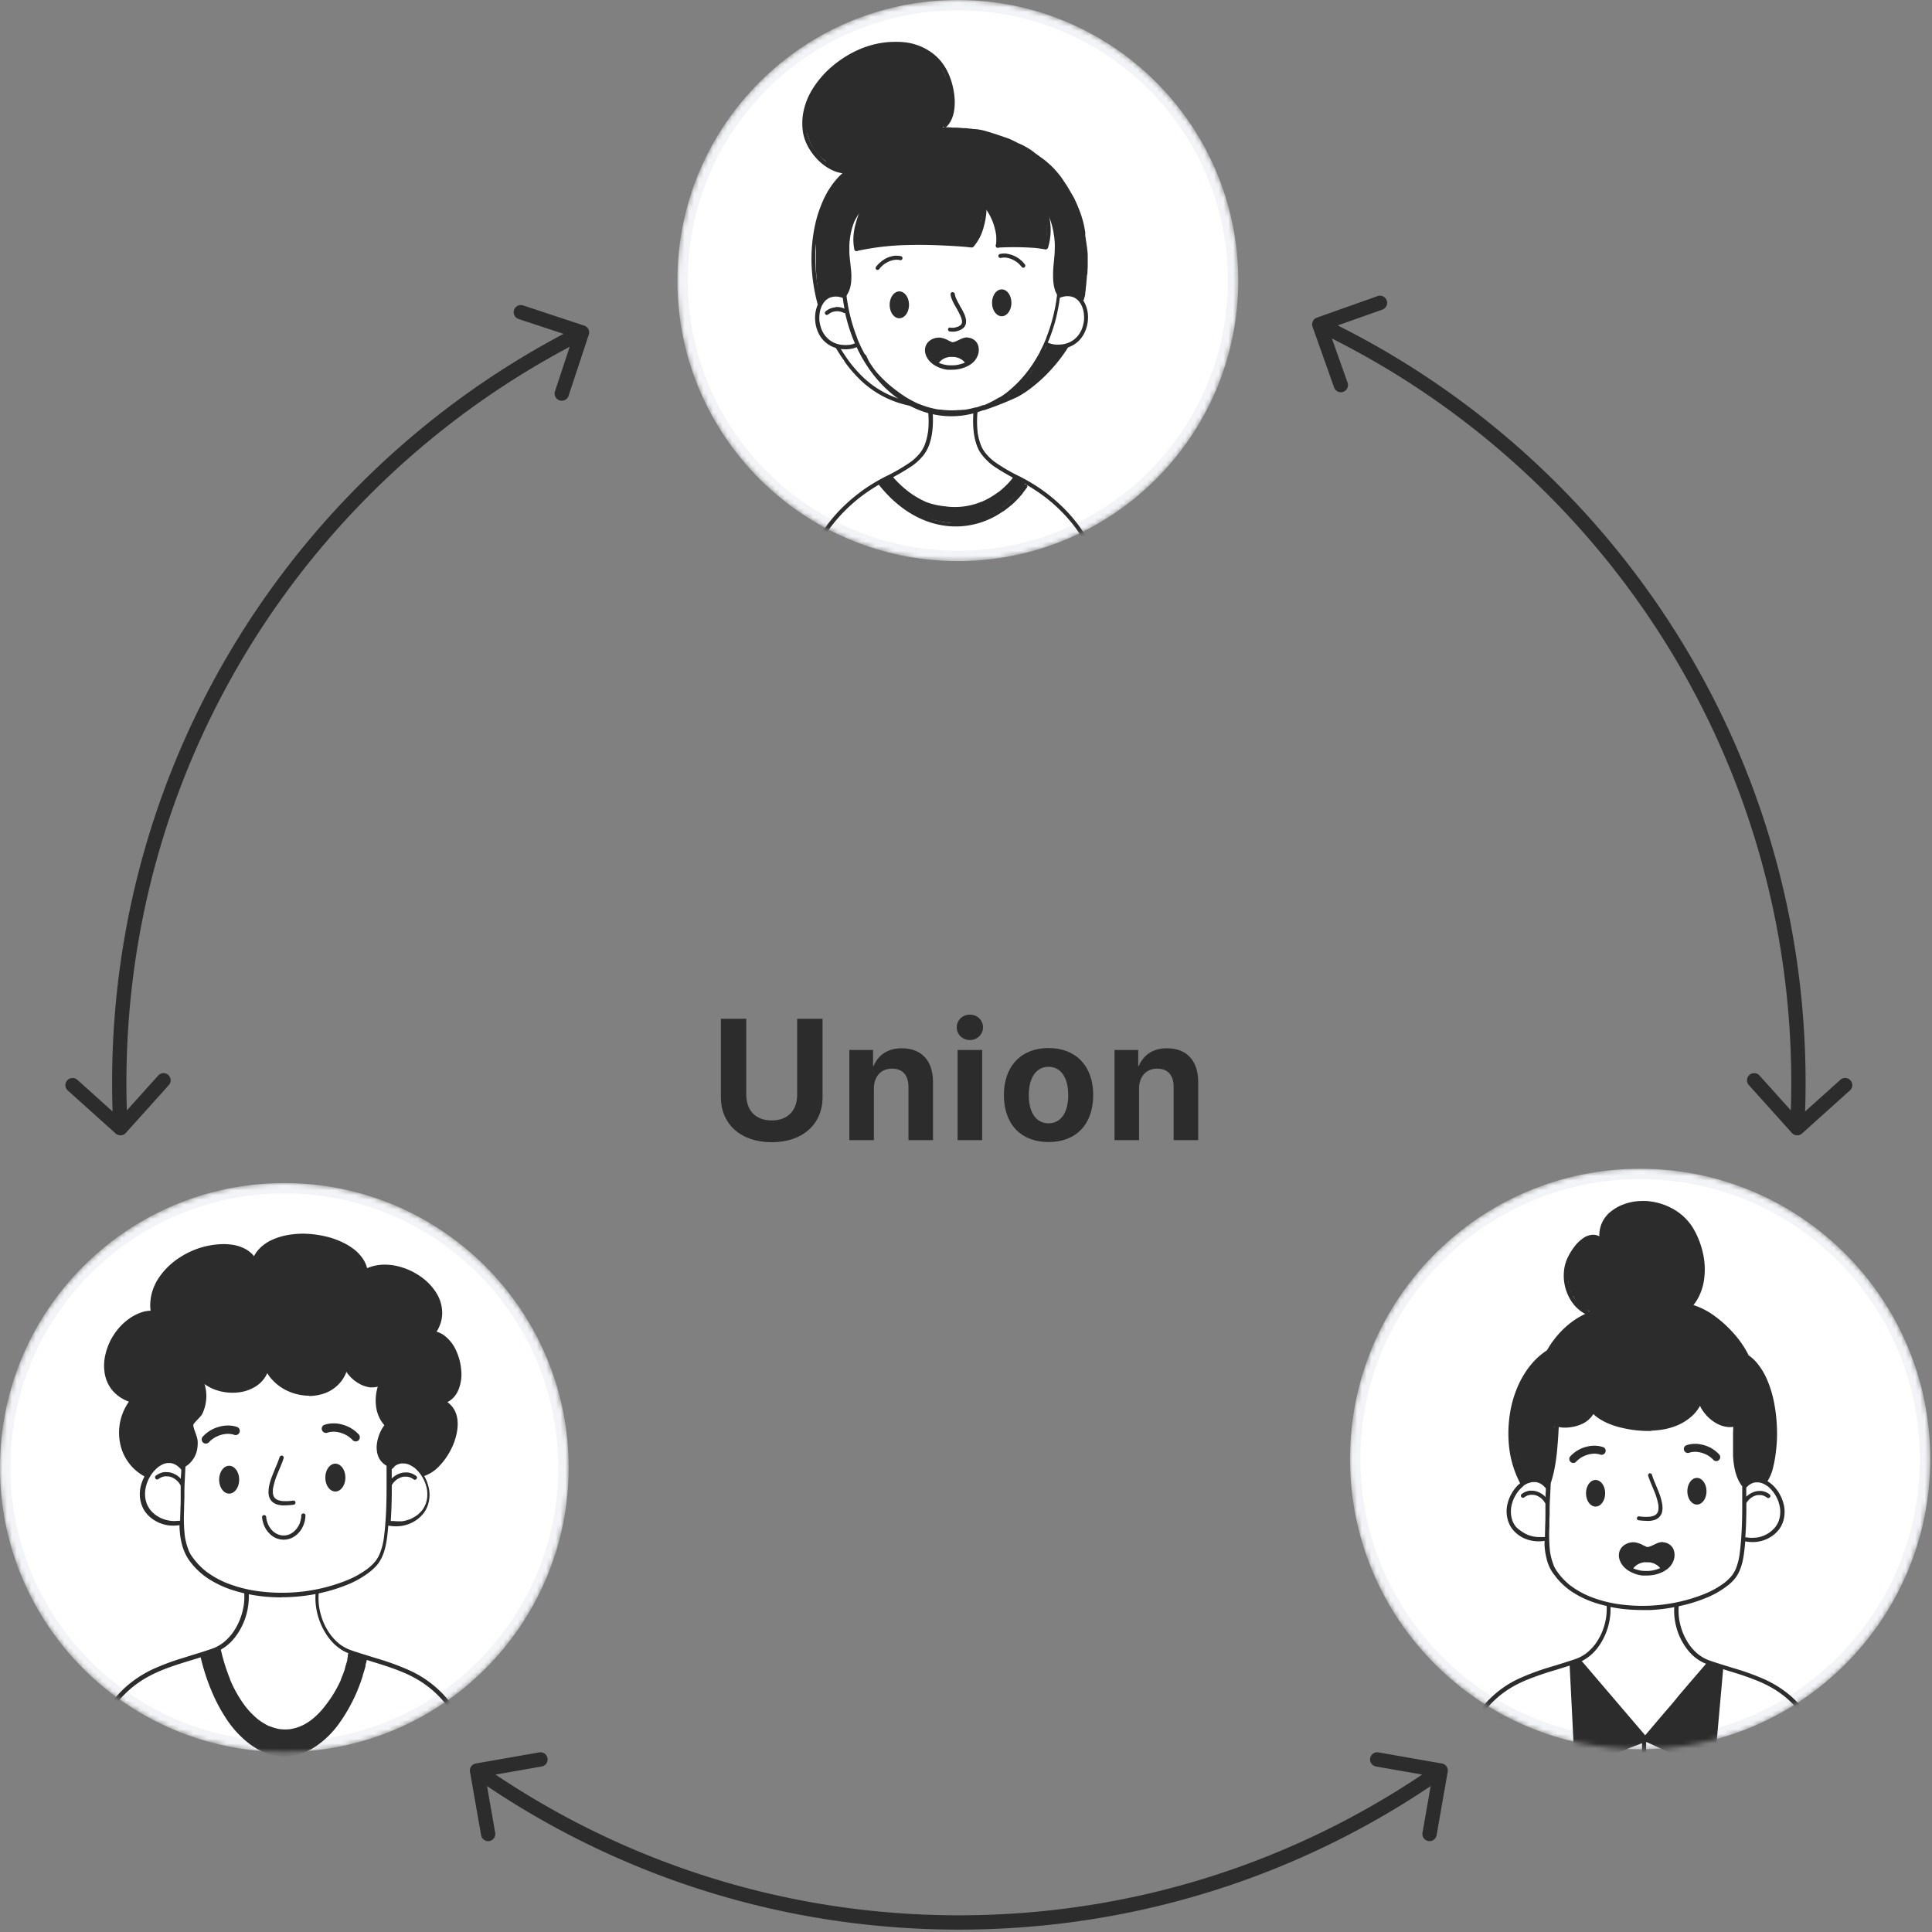 <svg width="405" height="405" fill="none" xmlns="http://www.w3.org/2000/svg"><rect width="100%" height="100%" fill="#808080" stroke="none"/><path d="M24.249 237.616c.616.553 1.565.503 2.118-.113l9.025-10.04c.554-.616.503-1.564-.113-2.118-.616-.554-1.565-.503-2.118.113l-8.023 8.924-8.924-8.023c-.616-.554-1.565-.503-2.118.113-.554.616-.503 1.564.113 2.118l10.04 9.026zM123.424 70.154c.26-.786-.167-1.635-.953-1.895l-12.818-4.236c-.787-.26-1.635.167-1.895.954-.26.787.167 1.635.953 1.895l11.394 3.766-3.766 11.394c-.26.786.167 1.635.953 1.895.787.26 1.635-.167 1.895-.954l4.237-12.818zM26.75 236.42A177.32 177.32 0 0126.5 227h-3c0 3.214.085 6.408.254 9.58l2.996-.16zM26.5 227c0-68.206 39.131-127.275 96.174-155.976l-1.348-2.68C63.309 97.535 23.5 157.617 23.5 227h3zM303.477 371.413c.143-.816-.402-1.593-1.218-1.736l-13.298-2.329c-.816-.143-1.593.403-1.736 1.219-.143.816.403 1.593 1.219 1.736l11.82 2.07-2.07 11.82c-.143.816.402 1.594 1.218 1.736.816.143 1.594-.402 1.737-1.218l2.328-13.298zm-203.736-1.736c-.816.143-1.361.92-1.219 1.736l2.329 13.298c.143.816.921 1.361 1.737 1.218.816-.142 1.361-.92 1.218-1.736l-2.07-11.82 11.82-2.07c.816-.143 1.362-.92 1.219-1.736-.143-.816-.92-1.362-1.736-1.219l-13.298 2.329zm201.397.25c-28.344 19.896-62.875 31.574-100.138 31.574v3c37.9 0 73.029-11.88 101.862-32.119l-1.724-2.455zM201 401.501c-37.263 0-71.794-11.678-100.138-31.574l-1.724 2.455C127.971 392.621 163.1 404.501 201 404.501v-3zM276.059 66.586c-.781.278-1.189 1.135-.912 1.916l4.516 12.722c.277.781 1.134 1.189 1.915.912.781-.277 1.189-1.135.912-1.915l-4.014-11.309 11.309-4.014c.78-.277 1.189-1.135.911-1.915-.277-.781-1.134-1.189-1.915-.912l-12.722 4.515zm99.573 170.917c.554.616 1.502.666 2.118.112l10.04-9.025c.616-.554.666-1.502.113-2.118-.554-.616-1.503-.667-2.119-.113l-8.924 8.023-8.022-8.924c-.554-.616-1.503-.667-2.119-.113-.616.554-.666 1.502-.112 2.118l9.025 10.04zM275.916 69.354C334.803 97.389 375.5 157.444 375.5 227h3c0-70.757-41.402-131.841-101.295-160.354l-1.289 2.708zM375.5 227c0 3.161-.084 6.301-.25 9.42l2.995.16c.169-3.172.255-6.366.255-9.58h-3z" fill="#2C2C2C"/><mask id="a" mask-type="alpha" maskUnits="userSpaceOnUse" x="282" y="244" width="123" height="123"><path d="M343.817 366.69c33.589 0 60.817-27.241 60.817-60.845S377.406 245 343.817 245 283 272.241 283 305.845s27.228 60.845 60.817 60.845z" fill="#2C2C2C"/></mask><g mask="url(#a)"><path d="M403.547 305.845c0 33.004-26.742 59.758-59.73 59.758-32.987 0-59.729-26.754-59.729-59.758 0-33.003 26.742-59.757 59.729-59.757 32.988 0 59.73 26.754 59.73 59.757z" fill="#fff" stroke="#F3F4F7" stroke-width="2.175"/><path d="M345.221 252.392h-3.118c-.275.01-.547.059-.808.145a6.09 6.09 0 00-.977.534l-.129.097-.372.097c-.25.08-.485.203-.694.363-.28.188-.55.39-.808.606-.245.216-.474.448-.687.695-.221.258-.429.528-.622.808-.174.259-.331.529-.468.809-.166.283-.306.581-.42.888-.084.265-.149.535-.194.809 0 .193-.048.387-.065.581-.016.194 0 .275 0 .421 0 .145-.072.371-.113.549h-.113a.723.723 0 01-.234-.048c-.22-.102-.45-.18-.686-.235a3.37 3.37 0 00-.671-.073h-.331c-.135.005-.268.03-.396.073-.138.047-.271.11-.396.186l-.161.097c-.181.101-.356.211-.525.331-.195.163-.378.338-.549.526l-.323.331-.081.081c-.129.137-.267.274-.388.412l-.065.073c-.247.251-.474.521-.678.808-.25.355-.412.573-.541.808a4.95 4.95 0 00-.315.662l-.057.13c-.131.276-.239.562-.323.856-.219.726-.328 1.48-.323 2.239.002.375.023.75.065 1.123 0 .178.048.355.08.541v.372c.013.08.031.158.057.234l.04.138.073.234.065.226c.064.194.129.388.202.582l.048.146.04.113c.049.113.089.234.138.355l.04.105c.037.115.086.226.146.332.059.099.155.171.266.202.03.083.065.164.105.242l.081.154c.081.169.161.331.25.501.178.282.375.552.59.808l.097.113c.202.275.447.515.727.711.232.145.486.254.751.323.258.089.493.17.727.267l.145.081c.046.051.084.108.113.169 0 .081.057.154.081.235a.15.15 0 00-.073 0l-.088.056-.59.348-.444.25-.178.105-.501.267c-.371.21-.735.444-1.09.679l-.679.557-.42.259c-.142.092-.28.192-.412.299-.182.139-.354.291-.517.452l-.654.671-.153.17c-.285.285-.554.584-.808.897-.25.315-.477.646-.695.978-.218.331-.355.525-.517.808l-.121.194c-.079.145-.168.286-.266.42-.14.169-.297.324-.469.46l-.517.437-.193.169c-.235.17-.469.316-.719.469a.46.46 0 00-.218.38.806.806 0 00-.34.113c-.12.079-.234.168-.339.267-.17.161-.331.323-.493.493l-.21.218-.428.485-.266.315c-.234.283-.493.582-.727.921-.101.145-.193.296-.275.453l-.113.21-.194.396c-.064.129-.129.258-.202.388-.072.129-.25.501-.371.751-.202.412-.364.752-.517 1.099-.154.347-.372.881-.541 1.333l-.065.186c-.048.121-.089.251-.129.38l-.121.412-.073.267c-.073.266-.129.485-.178.703-.048.218-.056.25-.08.372v.153l-.049.234c-.105.51-.194 1.011-.266 1.52-.073.509-.178 1.398-.227 2.198V300.982c0 .396 0 .808.057 1.188.056.38.065.808.121 1.196.057.388.121.808.202 1.22.04.202.081.404.129.606l.089.38c.129.606.267 1.212.428 1.818.134.479.298.949.493 1.406l.048.121c.081.194.146.396.218.59.073.194.154.428.227.614l.048.122v.088c.035.104.096.196.176.27.081.073.178.125.284.151h.34c.063-.018.125-.04.185-.065l.162-.081.113-.056c.159-.053.321-.096.485-.13.173-.043.348-.079.525-.105.174-.012.35-.012.525 0 .148-.012.296-.012.444 0 .481.007.946.178 1.317.485l.169.17c.106.104.247.164.396.169a.6.6 0 00.287-.094.607.607 0 00.206-.221c.081-.125.143-.261.185-.404.038-.119.068-.24.089-.363.038-.165.065-.333.081-.501.097-.674.21-1.344.339-2.012 0-.178.057-.348.081-.526v-.153c0-.154.048-.307.081-.461v-.202c.067-.307.118-.617.153-.929.03-.247.043-.495.041-.744v-.452c0-.404.04-.808.048-1.22.008-.412 0-.655.049-.986v-.138c0-.404.048-.808.064-1.204V299.681v-.897-.477c.178.148.399.233.63.243.251.04.501.056.759.072h1.341c.486-.032.967-.124 1.43-.274.347-.114.678-.251 1.018-.388l.436-.138h.081l.339-.129c.173-.062.336-.15.484-.259.184-.128.36-.269.525-.42.293-.295.563-.611.808-.945l.065-.097.072-.089c.035.045.083.079.138.097l.129.073.162.08c.204.111.398.238.581.38l.477.356.452.291.242.145c.172.115.35.22.533.315.6.289 1.232.506 1.882.647h.299l.242.056.267.065.275.073c.282.072.573.129.864.177h.25c.34.057.663.13.994.203.331.072.807.169 1.219.218.13 0 .275 0 .42.048h.493c.251 0 .509.041.767.049h2.06c.218 0 .42-.049.63-.081.21-.032.501-.105.751-.17 0 .049 0 .105.081.178a.463.463 0 00.291.129c.419-.046.833-.133 1.236-.258l.759-.259.388-.137h.097c.203-.073.411-.135.621-.186l.186-.049.356-.097c.361-.146.703-.336 1.017-.565.218-.154.445-.307.655-.477l.347-.251.097-.072c.145-.105.299-.218.436-.34.137-.121.283-.274.42-.42.279-.324.535-.667.767-1.026.226-.342.413-.708.558-1.091.04-.089.072-.178.105-.267l.088.121c.138.181.26.373.364.574l.073.13c.129.226.282.436.436.654l.218.299c.234.315.468.638.711.946.122.176.257.344.404.501.164.169.351.313.557.428.381.229.784.419 1.203.565.233.091.47.169.711.235.31.084.626.14.945.169h1.212c.134.008.269.008.404 0h.129c-.021.41-.021.82 0 1.229V305.548c0 .387.056.808.121 1.22.048.296.105.595.17.897.105.501.242.986.379 1.446.111.362.24.718.388 1.067l.04.073c.033.164.108.318.218.444.168.145.385.22.606.21.081.008.162.008.242 0 .253-.045.496-.132.719-.258l.509-.227c.328-.132.669-.226 1.018-.283H368.733c.091.013.18.035.267.065.135.039.272.066.412.081h.153c.078.011.157.011.234 0 .087-.035.169-.081.243-.137.111-.096.206-.207.282-.332.065-.097.114-.169.154-.242.125-.213.228-.437.307-.671.065-.186.113-.339.153-.485l.041-.137c.064-.259.121-.485.169-.719.049-.235.049-.356.073-.534v-.121l.065-.444c.08-.534.161-1.067.226-1.616.064-.55.089-.865.121-1.301 0-.308.04-.607.065-.906.024-.299 0-.573.056-.864v-.582l.049-.929v-1.544V297.402c0-.21 0-.42-.041-.63 0-.372-.04-.744-.056-1.107-.016-.364-.073-.808-.13-1.22-.056-.413-.113-.712-.193-1.051-.081-.339-.138-.501-.218-.743v-.114c-.081-.258-.17-.517-.267-.808l-.137-.355c-.101-.233-.19-.47-.267-.711-.073-.243-.137-.485-.202-.728l-.072-.299c-.077-.279-.183-.55-.316-.808-.069-.148-.15-.292-.242-.428l-.089-.153c-.08-.138-.153-.267-.242-.396l-.153-.219-.049-.072-.129-.17c-.285-.379-.595-.738-.929-1.075l-.234-.371c-.138-.146-.275-.299-.42-.445l-.162-.178-.081-.08c-.185-.203-.323-.356-.452-.518-.129-.161-.291-.396-.428-.598l-.194-.282-.081-.114a6.019 6.019 0 00-.307-.436c-.105-.137-.298-.372-.436-.533l-.129-.146-.129-.153-.194-.243-.275-.307-.064-.064c-.113-.13-.234-.251-.331-.38l-.412-.542-.291-.412-.137-.202c-.114-.169-.243-.331-.372-.493l-.178-.226c-.177-.226-.307-.388-.436-.533l-.218-.235a3.18 3.18 0 01-.299-.315 5.707 5.707 0 00-.807-.808l-.356-.275-.081-.129c-.169-.137-.339-.267-.509-.412l-.185-.154c-.234-.202-.469-.396-.719-.573l-.356-.243c-.153-.097-.298-.202-.444-.307-.516-.356-1.056-.677-1.615-.961l-.461-.227-.177-.08c-.21-.097-.412-.203-.622-.316l-.154-.08c-.274-.138-.549-.251-.807-.364l-.218-.081a.608.608 0 00.161-.202l.137-.25.081-.138.121-.21.146-.234.185-.291.146-.251c.105-.169.202-.331.291-.501.101-.193.191-.393.266-.598l.081-.21.048-.121.17-.388.081-.194v-.081c.044-.093.079-.19.105-.29.072-.219.137-.445.194-.663l.072-.291c.079-.301.141-.606.186-.913.049-.331.097-.663.121-1.01v-.13a2.283 2.283 0 000-.234v-.557-2.247a7.225 7.225 0 00-.202-1.091c-.08-.283-.185-.566-.282-.848-.154-.421-.291-.76-.437-1.099l-.193-.437a4.045 4.045 0 01-.194-.436l-.113-.242-.073-.186-.105-.267-.137-.347-.049-.097a2.962 2.962 0 00-.291-.518l-.088-.137c-.162-.25-.291-.453-.437-.646l-.525-.534-.153-.202-.194-.226-.121-.137v-.073l-.145-.17c-.235-.299-.388-.485-.542-.646a3.383 3.383 0 00-.387-.299 3.285 3.285 0 00-.469-.315 7.404 7.404 0 00-.88-.445l-.501-.194-.307-.089-.129-.056h-.097l-.129-.065-1.075-.501-.185-.129c-.353-.2-.723-.365-1.107-.493-.297-.08-.599-.137-.904-.17-.21-.012-.421-.012-.631 0h-.589v-.008z" fill="#2C2C2C"/><path d="M346.302 309.183c.194.622.436 1.22.687 1.818.25.598.557 1.317.807 1.988.25.639.445 1.299.582 1.972.064.303.104.611.121.921.016.294 0 .59-.048.881-.076.481-.299.927-.639 1.276-.334.317-.747.54-1.195.647-.239.059-.482.103-.727.129a6.134 6.134 0 01-.767 0c-.525-.008-1.048-.048-1.567-.121a.472.472 0 01-.299-.121.441.441 0 01-.121-.291.436.436 0 01.121-.299.384.384 0 01.136-.093.379.379 0 01.163-.028c.831.126 1.675.148 2.512.064h-.105c.261-.04.518-.105.767-.194a3.01 3.01 0 00.355-.21c.09-.074.174-.155.251-.242.064-.092.121-.19.169-.291.062-.162.108-.33.138-.501.036-.333.036-.669 0-1.002a13.749 13.749 0 00-.945-3.071c-.404-1.01-.864-2.004-1.196-3.046a.423.423 0 01.039-.319.417.417 0 01.252-.198h.113c.091.001.18.032.253.087a.43.43 0 01.151.22l-.008.024zm1.341 6.246a.102.102 0 000 .049v-.049zm-.808 2.311h-.056.056zM348.57 323.301h.076c.466.026.915.181 1.299.447.367.244.66.586.843.987.326.796.326 1.687 0 2.482-.076.192-.166.378-.27.557-.097.173-.21.336-.337.489-.266.329-.582.613-.936.844-.324.228-.672.417-1.038.566-.418.174-.85.313-1.291.413a8.023 8.023 0 01-1.754.186h-.903a7.034 7.034 0 01-2.522-.81 4.906 4.906 0 01-.979-.667c-.33-.281-.614-.611-.844-.979a3.693 3.693 0 01-.438-.971 2.809 2.809 0 01-.102-1.071c.032-.349.135-.687.303-.993.169-.307.399-.575.676-.788a3.372 3.372 0 012.033-.692h.245c.633.088 1.242.297 1.797.616l.632.295.22.085h.109c.25-.039.494-.11.726-.211.194-.076.379-.169.573-.262l.583-.27c.41-.189.855-.293 1.307-.304l-.008.051zm-3.468 6.017c.347.002.694-.018 1.038-.059a7.822 7.822 0 001.62-.43l.261-.118a3.903 3.903 0 00-.506-.498 4.091 4.091 0 00-.843-.481 5.633 5.633 0 00-.903-.237h-.54a4.839 4.839 0 00-.59 0 4.954 4.954 0 00-.92.245c-.268.119-.522.266-.759.439-.21.169-.402.358-.574.565l.135.093c.52.202 1.06.347 1.611.431.323.033.646.05.97.05zM334.477 315.817c1.107 0 2.003-1.252 2.003-2.788 0-1.535-.896-2.787-2.003-2.787-1.106 0-2.003 1.244-2.003 2.787 0 1.544.897 2.788 2.003 2.788zM355.722 315.397c-1.107 0-2.004-1.252-2.004-2.788 0-1.535.897-2.796 2.004-2.796 1.106 0 2.003 1.253 2.003 2.796 0 1.544-.897 2.788-2.003 2.788zM334.251 303.058c-.311-.003-.622.019-.929.064-.352.058-.7.136-1.042.235a6.83 6.83 0 00-3.15 1.988.787.787 0 00-.138.287.817.817 0 00-.016.319c.033.224.152.427.332.565.18.122.397.177.613.154a.87.87 0 00.558-.339l.056-.057c.32-.307.672-.578 1.05-.808.437-.237.897-.426 1.373-.566a6.803 6.803 0 011.212-.178c.345.006.688.044 1.026.114l.242.08c.208.078.438.071.642-.018a.851.851 0 00.448-.458.798.798 0 00.066-.323.8.8 0 00-.068-.323.81.81 0 00-.192-.268.795.795 0 00-.282-.169 5.489 5.489 0 00-1.769-.299h-.032zm-1.317 1.85h-.097a.227.227 0 01.097 0zm-2.302 1.261l-.081.089.081-.089zM355.323 302.669c.311-.002.622.019.929.065.352.057.7.135 1.042.234a6.816 6.816 0 013.15 1.988c.065.086.111.184.138.288.026.104.031.212.015.318a.867.867 0 01-.331.566.926.926 0 01-.614.154.862.862 0 01-.557-.34.371.371 0 01-.056-.056 6.383 6.383 0 00-1.05-.809 7.031 7.031 0 00-1.374-.565 6.689 6.689 0 00-1.211-.178c-.345.005-.688.043-1.026.113l-.242.081a.847.847 0 01-.643-.015.849.849 0 01-.448-.462.814.814 0 01-.065-.323c0-.111.023-.22.068-.322a.811.811 0 01.191-.268.826.826 0 01.283-.17 5.489 5.489 0 011.769-.299h.032zm1.317 1.843h.097-.097zm2.31 1.228l.081.089-.081-.089z" fill="#2C2C2C"/><path d="M340.075 252.569c-.733.293-1.425.678-2.06 1.147-.307.217-.599.454-.872.711-.263.273-.506.565-.727.873-.444.621-.767 1.32-.953 2.061a6.26 6.26 0 00-.202 1.818.819.819 0 00-.259-.138 2.681 2.681 0 00-1.058-.202c-.761.03-1.496.289-2.108.744a7.774 7.774 0 00-1.769 1.713c-.506.653-.947 1.354-1.316 2.093-.16.316-.302.639-.429.97-.13.353-.235.715-.315 1.082a9.747 9.747 0 00.501 5.6c.164.421.358.829.582 1.221.242.416.512.815.808 1.196.665.808 1.479 1.48 2.398 1.979a16.593 16.593 0 00-3.893 2.554 19.753 19.753 0 00-3.764 4.477l-.363.598c-.727.481-1.414 1.021-2.052 1.616-.625.606-1.206 1.257-1.736 1.947a19.878 19.878 0 00-2.585 4.647c-.677 1.7-1.152 3.474-1.413 5.285-.271 1.818-.353 3.66-.243 5.495.159 3.103.985 6.135 2.423 8.889-.203.143-.392.305-.565.484-.469.487-.876 1.03-1.212 1.617-.353.61-.625 1.265-.807 1.947a6.508 6.508 0 00.177 4.162c.106.278.233.548.38.808.155.261.33.51.525.743a6.675 6.675 0 001.817 1.503c.752.416 1.573.69 2.423.808.372.059.747.089 1.123.089a8.57 8.57 0 001.26-.097c-.02.377-.02.755 0 1.131.079 1.096.277 2.18.59 3.233.154.482.343.952.565 1.406.252.483.549.94.889 1.366a14.435 14.435 0 003.958 3.701 20.333 20.333 0 005.088 2.303c.63.193 1.276.363 1.922.509.032.753 0 1.507-.096 2.254a13.888 13.888 0 01-.881 3.233c-.401.941-.913 1.831-1.526 2.65a10.858 10.858 0 01-1.713 1.729c-.543.415-1.134.762-1.761 1.035-.355.145-.727.274-1.09.396l-.218.072-1.672.542-1.793.549-1.373.42a50.869 50.869 0 00-6.026 2.231 21.417 21.417 0 00-9.781 8.8 28.495 28.495 0 00-2.73 6.077 41.973 41.973 0 00-1.559 6.553c-.364 2.287-.557 4.533-.808 7.232-.25 2.699-.371 5.39-.484 8.081-.21 5.212-.202 10.368 0 15.354h.856c-.194-4.639-.21-9.471-.041-14.384.089-2.465.226-5.018.412-7.588.089-1.277.202-2.545.315-3.822.138-1.406.235-2.36.356-3.289a40.5 40.5 0 012.649-10.327c.843-1.99 1.928-3.868 3.231-5.592a21.103 21.103 0 013.691-3.709 22.051 22.051 0 012.423-1.617c.892-.499 1.811-.947 2.754-1.341a62.756 62.756 0 016.034-2.085c1.026-.315 2.052-.63 3.069-.961l1.067 21.244c.005.114.051.223.129.307.084.082.197.128.315.129.037.009.076.009.113 0l1.874-.751 3.99-1.616 5.613-2.255h.041c.137-.064.283-.113.42-.17l.388-.137c.395-.145.807-.315 1.227-.485v38.457h.856v-38.723l13.618 6.101c.075.03.154.047.235.048.071.001.141-.018.202-.056a.457.457 0 00.218-.372l.048-.566.049-.566 1.009-11.272.768-8.574c.436.162.896.299 1.357.444 2.046.59 4.059 1.286 6.033 2.085.944.392 1.864.84 2.754 1.342.844.483 1.653 1.023 2.424 1.616a20.834 20.834 0 013.691 3.709 26.35 26.35 0 013.231 5.592 40.893 40.893 0 012.641 10.327c.153 1.115.258 2.239.355 3.289.113 1.277.226 2.546.323 3.822.186 2.659.331 5.204.412 7.588.162 4.849.146 9.616-.056 14.101h.856c.234-4.768.242-9.842 0-15.087-.105-2.658-.267-5.373-.485-8.081-.218-2.707-.42-4.945-.807-7.272a43.087 43.087 0 00-1.551-6.554 29.37 29.37 0 00-2.609-5.963 22.444 22.444 0 00-4.273-5.213 22.839 22.839 0 00-5.484-3.539 50.395 50.395 0 00-6.034-2.23l-1.373-.42-.339-.105-1.454-.445-1.664-.541-.218-.073c-.364-.121-.735-.251-1.099-.396a8.909 8.909 0 01-1.76-1.034 10.442 10.442 0 01-1.705-1.722 12.688 12.688 0 01-1.526-2.658 13.643 13.643 0 01-.889-3.232c-.106-.842-.128-1.692-.064-2.538a31.61 31.61 0 005.411-1.616c1.831-.694 3.543-1.67 5.073-2.893.332-.272.645-.566.937-.881.368-.391.688-.825.953-1.293.244-.433.449-.888.614-1.357.189-.528.34-1.068.452-1.616.153-.736.25-1.463.331-2.134.081-.67.121-1.228.17-1.834l.089.048c.48.085.966.128 1.453.13a7.509 7.509 0 001.131-.089 6.839 6.839 0 002.423-.849 6.549 6.549 0 001.818-1.503c.194-.233.37-.482.525-.743.146-.261.275-.531.387-.808a6.618 6.618 0 00.17-4.162 8.273 8.273 0 00-.808-1.947 7.905 7.905 0 00-1.211-1.617 6.472 6.472 0 00-1.317-1.042c.553-.88.951-1.847 1.179-2.861.252-1.03.441-2.074.566-3.127.218-1.625.302-3.266.25-4.905a33.841 33.841 0 00-.589-5.479 23.154 23.154 0 00-1.616-5.212c-.417-.929-.934-1.809-1.542-2.626-.282-.389-.59-.759-.921-1.107-.362-.361-.751-.693-1.163-.994a.26.26 0 00-.105-.049c-.065-.145-.146-.299-.218-.452a20.448 20.448 0 00-2.739-3.968 24.734 24.734 0 00-4.2-3.862 15.255 15.255 0 00-4.426-2.279c.51-.628.939-1.317 1.276-2.053.415-.907.714-1.862.889-2.844.341-2.001.281-4.051-.178-6.028-.219-.995-.524-1.968-.913-2.909a15.284 15.284 0 00-1.381-2.675 11.488 11.488 0 00-4.499-3.928 13.163 13.163 0 00-5.129-1.381h-.808c-1.425 0-2.837.274-4.159.808h-.008zm.185.808a10.499 10.499 0 012.504-.671c.488-.055.979-.082 1.47-.081.584 0 1.166.035 1.745.105 1.071.141 2.121.412 3.126.808h.081c.86.382 1.673.862 2.423 1.431.707.548 1.344 1.18 1.898 1.883a14.237 14.237 0 011.672 2.965c.566 1.377.959 2.818 1.171 4.291.149 1.221.149 2.456 0 3.677a12.223 12.223 0 01-.808 2.974c-.337.771-.763 1.5-1.268 2.173l-.258.316a7.818 7.818 0 00-1.81-.202 7.239 7.239 0 00-2.108.299c-.315-.243-.654-.485-.993-.712a15.433 15.433 0 00-4.233-1.947h-.105a.341.341 0 00-.177.04c-.824.049-1.627.281-2.351.679-.882.453-1.715.994-2.487 1.616-.348.283-.695.574-1.034.873h-.186c-1.818.001-3.619.35-5.307 1.026-.523-.25-1.021-.55-1.486-.897-.465-.371-.89-.791-1.268-1.252a9.471 9.471 0 01-1.098-1.875 9.632 9.632 0 01-.614-2.335 9.827 9.827 0 010-2.182c.054-.395.132-.786.234-1.172.075-.275.166-.544.275-.808.394-.911.901-1.769 1.51-2.553a8.341 8.341 0 011.341-1.374c.277-.207.575-.386.888-.534.231-.092.473-.157.719-.193H334.275c.18.026.356.072.525.137.21.107.41.231.598.372.089.087.207.139.331.145.04.007.081.007.121 0a.441.441 0 00.235-.121.4.4 0 00.098-.139.405.405 0 00.031-.168 7.243 7.243 0 010-1.665c.075-.48.199-.951.371-1.406.201-.465.456-.904.76-1.309.364-.45.779-.856 1.235-1.212h-.096c.56-.387 1.155-.723 1.776-1.002zm2.294 45.462a20.597 20.597 0 01-5.096-1.276 11.596 11.596 0 01-2.359-1.358 8.514 8.514 0 01-1.397-1.398 7.863 7.863 0 01-.977-1.681 9.79 9.79 0 01-.534-2.076c-.116-.991-.116-1.992 0-2.982.294-1.9.837-3.754 1.616-5.511a24.578 24.578 0 013.029-5.261 20.886 20.886 0 011.922-2.101l.469-.436a.484.484 0 00.161-.154c.404-.355.808-.695 1.236-1.026.791-.641 1.656-1.183 2.577-1.616.392-.168.805-.285 1.227-.348.129-.008.259-.008.388 0 .534.136 1.057.309 1.567.517 1.175.508 2.282 1.159 3.295 1.94 1.115.888 2.121 1.905 2.997 3.03a20.769 20.769 0 012.48 4.259c.737 1.782 1.247 3.65 1.518 5.559.189 1.339.208 2.697.057 4.041-.12.896-.353 1.773-.695 2.61a8.343 8.343 0 01-.993 1.681c-.426.522-.908.997-1.438 1.414-.668.498-1.388.921-2.149 1.26h-.089c-1.104.446-2.26.752-3.44.913-.823.105-1.651.156-2.48.154-.953 0-1.906-.062-2.851-.186l-.041.032zm8.683-24.775h.138c.292-.032.586-.049.88-.049.34-.002.68.02 1.018.065.849.131 1.68.367 2.471.703 1.311.582 2.545 1.323 3.675 2.206a25.426 25.426 0 014.378 4.388c.467.608.898 1.242 1.292 1.899.405.695.764 1.416 1.075 2.157a19.101 19.101 0 011.365 4.849c.116.936.116 1.884 0 2.82-.099.69-.281 1.366-.541 2.012l.064-.089c-.219.44-.473.861-.759 1.261l-.04.081c-.309.368-.653.707-1.026 1.01-.324.238-.67.444-1.034.614-.332.125-.676.217-1.026.275h-.517c-.188.012-.377.012-.565 0a5.621 5.621 0 01-1.268-.348h-.065c-.461-.235-.904-.505-1.325-.808a7.893 7.893 0 01-2.423-3.087l-.04-.105c-.026-.061-.056-.12-.089-.178a9.597 9.597 0 00.46-1.575c.219-.99.319-2.001.299-3.014a19.535 19.535 0 00-.282-3.063 23.422 23.422 0 00-.711-2.933 20.499 20.499 0 00-4.241-7.621c-.451-.509-.934-.989-1.445-1.438h.258l.024-.032zm-18.036 1.907a14.375 14.375 0 013.643-1.01c.347-.041.678-.073 1.026-.089-.825.786-1.569 1.652-2.222 2.586a25.552 25.552 0 00-3.287 6.367 19.486 19.486 0 00-1.131 5.301c-.04.81 0 1.623.121 2.425.122.747.334 1.477.63 2.173.299.688.693 1.33 1.172 1.907l.161.202c-.048 0-.105.049-.153.13-.074.123-.155.242-.243.355-.237.3-.508.571-.807.808-.373.28-.777.516-1.204.703-.609.25-1.246.424-1.898.518-.361.053-.725.08-1.09.08a5.864 5.864 0 01-.848-.056 5.461 5.461 0 01-1.285-.356 5.259 5.259 0 01-.993-.582 6.167 6.167 0 01-.889-.888c-.319-.416-.59-.866-.807-1.342a8.431 8.431 0 01-.501-1.867v-.105a11.641 11.641 0 01-.065-1.422c.01-.503.051-1.005.121-1.503.227-1.589.656-3.142 1.277-4.622a20.382 20.382 0 012.487-4.275l.041-.089c.951-1.196 2.035-2.28 3.231-3.232l.064-.073a17.18 17.18 0 013.409-2.004l.04-.04zm-11.954 11.095c.642-.834 1.368-1.6 2.165-2.287-.473.969-.852 1.981-1.131 3.022-.229.903-.391 1.821-.485 2.748-.113.92-.113 1.851 0 2.771a7.338 7.338 0 002.165 4.493c.55.473 1.187.835 1.874 1.067l-.089 1.236v.17c-.113 1.762-.226 3.58-.46 5.358-.13.969-.291 1.858-.485 2.723-.194.864-.396 1.616-.646 2.367v.089c-.3-.279-.641-.51-1.01-.687a3.655 3.655 0 00-1.518-.339h-.235c-.704.054-1.384.282-1.979.663-.218-.445-.452-.922-.678-1.455a21.801 21.801 0 01-1.414-5.341 25.654 25.654 0 010-6.667c.282-2.028.825-4.011 1.616-5.899a18.859 18.859 0 012.334-4.04l-.024.008zm44.473 23.685a.506.506 0 00-.065-.073 6.607 6.607 0 01-.574-1.034 12.641 12.641 0 01-.807-3.039 30.624 30.624 0 01-.162-4.04c0-.539.016-1.078.049-1.616 0-.703.04-1.382.048-2.061.317-.095.621-.227.905-.396.425-.244.819-.54 1.171-.881a7.014 7.014 0 001.922-3.45c.212-.875.299-1.776.259-2.675-.03-.928-.149-1.851-.356-2.756-.209-.974-.496-1.931-.856-2.86.218.275.461.549.711.864.705.956 1.293 1.992 1.753 3.087a25.485 25.485 0 011.615 6.311c.188 1.437.285 2.883.291 4.332.007 1.283-.072 2.565-.234 3.838a19.846 19.846 0 01-1.067 4.695v.081a7.896 7.896 0 01-.589 1.075 3.602 3.602 0 00-1.139-.259h-.226c-.528.001-1.049.117-1.527.339-.288.131-.559.297-.807.493a.321.321 0 01-.194.081.164.164 0 01-.082-.018.155.155 0 01-.064-.055l.025.017zm-19.652-10.845c1.004-.027 2.003-.138 2.988-.331.966-.195 1.909-.493 2.811-.889.871-.394 1.686-.902 2.423-1.511a8.184 8.184 0 001.955-2.255c.049-.072.089-.153.137-.234.081.21.178.412.291.606.261.43.555.838.881 1.22.625.739 1.377 1.36 2.221 1.835.802.466 1.7.742 2.625.808h.283c.221 0 .443-.017.662-.049l-.049 1.204v4.865c.146 2.707.703 4.679 1.761 6.198.044.061.098.113.162.153v4.275c0 1.948-.041 3.62-.121 5.123-.049.881-.105 1.754-.186 2.635-.057.662-.121 1.325-.21 1.979a13.176 13.176 0 01-.808 3.297c-.22.496-.491.967-.808 1.406a9.86 9.86 0 01-1.615 1.568c-1.23.912-2.568 1.669-3.982 2.255a34.422 34.422 0 01-8.538 2.254c-3.101.415-6.244.415-9.345 0a26.493 26.493 0 01-6.461-1.697 18.299 18.299 0 01-3.845-2.182l-.089-.056a14.508 14.508 0 01-2.359-2.36c-.21-.274-.403-.549-.589-.808a9.237 9.237 0 01-.622-1.171v-.081c-.367-.932-.614-1.907-.735-2.901a33.161 33.161 0 01-.113-5.091v-.332c0-.719 0-1.43.048-2.141 0-1.075 0-2.149.073-3.232.073-1.083.105-2.222.161-3.33.28-.857.515-1.728.703-2.61.202-.953.364-1.947.509-3.127.194-1.616.299-3.232.404-4.8v-.153l.073-1.116c.409.1.83.146 1.252.138.307 0 .605 0 .912-.049a8.458 8.458 0 002.9-.808 5.442 5.442 0 002.181-1.988c.311.294.643.564.993.808.738.51 1.532.933 2.367 1.261.919.375 1.871.664 2.843.865a24.01 24.01 0 005.315.614h.622l-.081-.065zm-25.742 11.039c.295-.126.604-.213.921-.259H321.966c.235.039.465.104.686.194.238.107.462.24.671.396.268.217.515.461.735.727 0 .517-.057 1.043-.081 1.616v.235a2.948 2.948 0 00-.42-.445 4.525 4.525 0 00-1.381-.743 3.229 3.229 0 00-1.058-.17 3.165 3.165 0 00-.477 0c-.586.083-1.142.314-1.615.671a.46.46 0 00-.194.258.397.397 0 00-.013.171c.009.058.03.112.061.161.04.068.096.125.164.164.068.04.145.061.224.062a.357.357 0 00.202-.065c.212-.155.439-.287.678-.396.206-.073.416-.13.63-.169h.348c.121-.008.242-.008.363 0 .255.042.504.112.743.21.249.117.486.255.711.412.24.195.459.415.654.654.102.138.196.281.283.429.022.036.049.069.081.097v2.44c0 .695 0 1.39-.049 2.093 0 .848-.048 1.689-.048 2.521H322.677c-.27-.001-.54-.017-.808-.048a6.956 6.956 0 01-1.616-.421 7.727 7.727 0 01-1.413-.808 6.238 6.238 0 01-1.082-.897 5.51 5.51 0 01-.614-1.018 5.774 5.774 0 01-.372-1.398c-.06-.515-.06-1.036 0-1.551.096-.602.261-1.19.493-1.754.257-.591.582-1.15.969-1.664a7.039 7.039 0 011.179-1.18h-.096c.321-.21.655-.399 1.001-.566l.008.041zm45.765.872c.157-.166.324-.323.501-.468.213-.156.44-.292.678-.404.224-.091.457-.156.695-.194.126-.009.253-.009.38 0h.331c.312.048.619.132.912.25.351.166.684.366.994.598l-.049-.089c.408.36.786.752 1.131 1.172.396.525.73 1.094.994 1.697.229.564.392 1.152.484 1.753.065.516.065 1.037 0 1.552-.06.462-.176.915-.347 1.349-.169.367-.375.717-.614 1.043-.297.371-.636.707-1.009 1.002a6.161 6.161 0 01-3.037 1.252c-.283 0-.558.041-.808.041-.294 0-.588-.017-.881-.049l-.282-.048a.731.731 0 00-.162 0 .296.296 0 00-.145 0c.129-1.568.202-3.321.226-5.511v-1.681c.081-.129.17-.267.267-.396.196-.242.418-.462.662-.655.219-.161.454-.3.703-.412.236-.097.482-.168.735-.21h.718c.215.04.425.096.63.17.236.115.463.247.679.396.059.041.13.064.202.064a.455.455 0 00.222-.059.46.46 0 00.166-.159.422.422 0 00.06-.164.43.43 0 00-.012-.175.47.47 0 00-.202-.259 3.504 3.504 0 00-1.615-.67 2.922 2.922 0 00-.477 0c-.36-.003-.717.054-1.058.169-.502.166-.97.42-1.381.752-.111.088-.216.182-.315.283v-1.891l.024-.049zm-27.898 44.13l-6.624-7.758c.131-.04.256-.097.372-.17a9.4 9.4 0 002.06-1.559c.618-.629 1.161-1.329 1.615-2.085a13.475 13.475 0 001.85-5.091c.125-.802.171-1.614.137-2.424.937.197 1.883.345 2.835.444 1.253.134 2.512.201 3.772.202h1.753c1.684-.079 3.361-.282 5.016-.606-.062.896-.024 1.796.113 2.683.136.903.361 1.791.67 2.65.311.846.706 1.658 1.18 2.425.459.752 1.001 1.451 1.615 2.085a9.254 9.254 0 002.068 1.559c.323.183.661.34 1.009.469l-3.659 4.258-1.978 2.311-1.188 1.471c-1.615 1.87-3.212 3.739-4.79 5.608l-1.147 1.342-6.679-7.814z" fill="#2C2C2C"/><path d="M314.584 359.962a.409.409 0 00-.218.057.453.453 0 00-.202.267.394.394 0 00-.012.171c.008.057.029.112.061.16.196.337.374.685.533 1.042a.374.374 0 00.258.202.269.269 0 00.113 0 .395.395 0 00.218-.056c.099-.057.171-.15.202-.259.03-.111.016-.23-.04-.331a7.145 7.145 0 00-.541-1.051.435.435 0 00-.156-.16.429.429 0 00-.216-.058M315.941 363.146a.43.43 0 00-.218.065.433.433 0 00-.202.259.507.507 0 000 .331c.048.097.089.194.129.299v-.105c.081.25.186.501.283.743.034.108.105.2.202.259.065.042.14.064.218.064h.113a.431.431 0 00.258-.202.398.398 0 00.061-.164.414.414 0 00-.012-.175c-.154-.38-.315-.76-.477-1.139a.4.4 0 00-.105-.126.404.404 0 00-.145-.076h-.121M316.901 366.169h-.113a.454.454 0 00-.161.085.43.43 0 00-.113.141.393.393 0 00-.033.158c0 .054.011.108.033.158.129.331.266.662.404.985a.409.409 0 00.111.13.423.423 0 00.155.072.269.269 0 00.113 0 .446.446 0 00.226-.056.408.408 0 00.194-.259c.03-.111.016-.23-.04-.331l-.129-.299v.105c-.065-.202-.146-.404-.218-.606a.429.429 0 00-.157-.23.422.422 0 00-.263-.085M372.683 363.874h-.097a.422.422 0 00-.152.07.409.409 0 00-.114.124c-.201.399-.358.819-.469 1.252-.032.11-.02.229.034.331.055.101.147.177.257.21h.113c.095.004.189-.024.267-.079a.428.428 0 00.161-.228c.079-.327.187-.646.323-.953l.049-.097a.437.437 0 00-.138-.598.506.506 0 00-.234-.073M373.806 360.359a.387.387 0 00-.211.049.395.395 0 00-.153.153c-.227.4-.419.819-.573 1.252a.408.408 0 00-.033.162c0 .055.011.11.033.161.026.053.062.101.106.139.044.039.096.069.152.088.043.008.087.008.129 0a.436.436 0 00.256-.087.431.431 0 00.156-.221c.073-.193.154-.387.234-.581l.243-.469c.06-.098.08-.215.054-.327a.44.44 0 00-.192-.271.446.446 0 00-.234-.065" fill="#2C2C2C"/></g><mask id="b" mask-type="alpha" maskUnits="userSpaceOnUse" x="0" y="248" width="120" height="120"><path d="M59.605 367.264c32.919 0 59.605-26.698 59.605-59.632S92.523 248 59.605 248 0 274.698 0 307.632s26.686 59.632 59.605 59.632z" fill="#2C2C2C"/></mask><g mask="url(#b)"><path d="M118.121 307.632c0 32.333-26.199 58.544-58.517 58.544-32.318 0-58.517-26.211-58.517-58.544 0-32.334 26.2-58.544 58.517-58.544s58.517 26.21 58.517 58.544z" fill="#fff" stroke="#F3F4F7" stroke-width="2.175"/><path d="M45.461 345.723a.463.463 0 00-.321.127l-.245.22-.102.059-.423.135-.169.051c-.178.051-.347.101-.524.169a2.871 2.871 0 00-.465.22.931.931 0 00-.321.279c-.077.163-.115.343-.11.524.016.226.056.45.118.668.076.271.152.541.245.803.093.263.254.643.398.964l.135.296c.178.432.313.795.44 1.159l.127.406.245.71.127.355c.085.211.161.423.237.643.076.22.22.625.338.938.13.352.28.696.448 1.032l.338.736.118.262c.178.363.355.718.558 1.065l.296.55c.101.177.194.363.304.541.203.338.406.685.634 1.015.228.329.355.499.541.752l.076.102.135.177c.203.279.406.558.626.846l.482.549.287.33c.262.305.541.592.846.846.304.253.457.397.693.592l.203.169c.33.27.634.516.964.736l.533.346.465.296.271.186c.254.169.499.338.769.491.366.204.751.371 1.15.499l.228.076.668.203c.331.098.667.18 1.006.245l.55.118c.186.034.372.059.558.076h.135c.33.043.659.068.989.093h.287a7.54 7.54 0 001.691-.228 9.261 9.261 0 001.404-.406l.736-.271c.154-.049.304-.111.448-.186l.515-.296.66-.346c.242-.126.474-.27.693-.431l.288-.195c.186-.118.372-.237.549-.372.339-.245.66-.507.981-.778.611-.515 1.176-1.081 1.691-1.691.266-.302.503-.628.711-.972l.076-.119c.186-.313.38-.626.592-.922l.084-.109c.228-.292.434-.6.618-.922l.566-1.04c.189-.371.401-.73.634-1.074.217-.322.417-.655.601-.998.355-.692.671-1.403.947-2.131l.177-.49.178-.491c.093-.253.169-.515.253-.786v-.118l.06-.203c.084-.288.169-.567.236-.846l.178-.651.051-.211.11-.398.11-.389c.05-.211.101-.423.143-.634v-.271c.041-.181.069-.364.085-.549a1.31 1.31 0 00-.059-.398 1.005 1.005 0 00-.406-.515 1.475 1.475 0 00-.567-.22l-.329-.068h-.161a1.755 1.755 0 00-.288-.051h-.169a1.062 1.062 0 01-.228-.059l-.152-.068h-.152c-.08 0-.159.02-.229.06a.655.655 0 00-.203.203c-.039.068-.073.138-.101.211-.082.225-.144.457-.186.693v.279c-.051.229-.102.457-.161.685-.059.229-.186.618-.296.914-.11.296-.169.541-.237.845v.127c-.051.24-.116.477-.194.71-.068.186-.144.364-.211.533l-.119.296-.127.304-.127.313v.059c-.36.851-.778 1.676-1.251 2.47l-.355.617c-.119.211-.228.414-.355.617-.219.374-.459.736-.719 1.082-.254.322-.533.635-.803.931-.271.296-.296.355-.44.541-.144.186-.245.296-.364.439-.118.144-.414.44-.634.66l-.279.279-.118.118-.305.305c-.127.118-.262.228-.389.33l-.549.405c-.186.119-.372.237-.558.339-.186.101-.287.152-.423.22l-.287.143-.406.195a4.552 4.552 0 01-.634.203 6.551 6.551 0 00-.846.321h-.144c-.244.07-.493.12-.744.152l-.49.085-.287.051c-.45.042-.901.062-1.353.059h-1.353a1.489 1.489 0 01-.254-.076l-.44-.237c-.127-.076-.254-.152-.389-.22l-.237-.118a5.873 5.873 0 01-.6-.313l-.465-.279c-.195-.119-.389-.254-.583-.389l-.118-.093c-.423-.288-.846-.575-1.243-.846a4.393 4.393 0 01-.398-.397l-.211-.22-.169-.169a5.565 5.565 0 01-.44-.457c-.11-.161-.203-.33-.304-.499-.101-.169-.177-.287-.254-.397l-.093-.135c-.152-.22-.296-.449-.448-.685-.152-.237-.381-.592-.584-.846l-.237-.33c-.144-.194-.296-.389-.423-.592l-.237-.38a14.672 14.672 0 01-.372-.601c-.118-.202-.211-.346-.304-.524l-.304-.524-.068-.11a9.243 9.243 0 01-.49-.905c-.042-.11-.093-.27-.152-.431l-.11-.313c-.11-.304-.228-.617-.355-.922-.127-.304-.161-.38-.245-.575l-.178-.38a30.779 30.779 0 00-.338-.778l-.042-.093c-.178-.423-.372-.922-.541-1.454a7.362 7.362 0 01-.178-.618v-.143a2.987 2.987 0 00-.076-.296.75.75 0 00-.076-.144 1.897 1.897 0 00.161-.135l.076-.068a.401.401 0 00.096-.139.402.402 0 00.031-.165.455.455 0 00-.127-.33.439.439 0 00-.143-.096.446.446 0 00-.169-.031" fill="#2C2C2C"/><path d="M56.268 362.236a.448.448 0 000 .617c.119.13.249.248.389.356.201.129.417.234.643.312a4.12 4.12 0 00.778.153c.228 0 .465 0 .702.059a.445.445 0 00.279-.051.411.411 0 00.129-.11.414.414 0 00.074-.152.432.432 0 00.014-.174.425.425 0 00-.056-.164.414.414 0 00-.262-.203c-.296-.051-.592-.059-.896-.093a3.478 3.478 0 01-.651-.169l-.237-.136a2.32 2.32 0 01-.254-.245.398.398 0 00-.138-.1.4.4 0 00-.167-.035.466.466 0 00-.321.135M58.601 305.482c-.211.651-.465 1.277-.727 1.902-.262.626-.575 1.379-.846 2.081-.261.67-.467 1.36-.617 2.063-.064.318-.104.64-.118.964-.021.308-.004.618.051.921.075.505.309.973.668 1.336.349.334.781.567 1.251.677.25.062.505.107.761.135.265.017.53.017.795 0a13.478 13.478 0 001.691-.127.539.539 0 00.313-.126.466.466 0 00.118-.313.483.483 0 00-.118-.313.435.435 0 00-.144-.092.44.44 0 00-.169-.027 10.543 10.543 0 01-2.638.068h.118a3.72 3.72 0 01-.803-.211 1.984 1.984 0 01-.372-.212 1.806 1.806 0 01-.262-.253 2.224 2.224 0 01-.178-.305 2.845 2.845 0 01-.152-.524 5.423 5.423 0 010-1.049c.204-1.104.533-2.182.981-3.213.431-1.057.913-2.097 1.26-3.188a.448.448 0 00-.313-.541h-.11a.457.457 0 00-.264.091.45.45 0 00-.159.231l-.017.025zm-1.378 6.511zm.854 2.418h.059-.059zM48.04 313.1c1.159 0 2.097-1.311 2.097-2.917 0-1.607-.939-2.918-2.097-2.918-1.158 0-2.097 1.303-2.097 2.918 0 1.615.939 2.917 2.097 2.917zM70.296 312.66c-1.159 0-2.097-1.31-2.097-2.917 0-1.607.938-2.917 2.097-2.917 1.158 0 2.105 1.302 2.105 2.917 0 1.615-.947 2.917-2.105 2.917zM47.813 298.827a7.352 7.352 0 00-.972.059 9.123 9.123 0 00-1.082.253 7.097 7.097 0 00-3.298 2.072.849.849 0 00-.15.304.849.849 0 00-.019.339.848.848 0 00.105.328.848.848 0 00.539.406c.113.027.23.03.345.01a.93.93 0 00.592-.347l.051-.059a5.904 5.904 0 011.099-.846 6.911 6.911 0 011.437-.592 6.545 6.545 0 011.268-.186c.361.006.721.046 1.074.119l.262.084c.218.086.46.081.674-.013a.88.88 0 00.468-.485.884.884 0 00-.013-.675.88.88 0 00-.486-.467 5.825 5.825 0 00-1.86-.304h-.034zm-1.378 1.927h-.093.093zm-2.401 1.328l-.093.093.093-.093zM69.899 298.378c.327-.001.655.018.98.059.366.064.727.148 1.083.254a7.134 7.134 0 013.298 2.072c.068.09.118.194.145.304.028.111.033.226.015.338a.852.852 0 01-.105.329.854.854 0 01-.227.259.859.859 0 01-.312.146.836.836 0 01-.345.01.898.898 0 01-.584-.346l-.059-.06c-.33-.326-.699-.61-1.099-.845a6.673 6.673 0 00-1.437-.592 6.389 6.389 0 00-1.26-.186c-.361.005-.721.045-1.074.118l-.262.085a.905.905 0 01-1.142-.499.847.847 0 01-.072-.34c0-.117.024-.233.071-.34a.85.85 0 01.201-.284c.087-.079.188-.14.299-.178a5.851 5.851 0 011.86-.304h.026zm1.378 1.928h.101-.101zm2.41 1.327l.084.094-.084-.094zM63.15 317.556v.169a.113.113 0 010 .051v.135c0 .11 0 .22-.042.33a6.285 6.285 0 01-.33 1.226 5.532 5.532 0 01-.592.981 4.998 4.998 0 01-.727.735 4.501 4.501 0 01-.778.457 4.032 4.032 0 01-.778.211c-.295.034-.593.034-.888 0a4.032 4.032 0 01-.778-.211 4.497 4.497 0 01-.778-.457 4.581 4.581 0 01-.702-.702 5.209 5.209 0 01-.592-1.006 6.1 6.1 0 01-.355-1.294v-.135a.449.449 0 00-.127-.313.478.478 0 00-.313-.127.434.434 0 00-.304.127.441.441 0 00-.135.313c.047.421.132.837.254 1.243.073.247.166.487.279.719a4.977 4.977 0 001.074 1.513 4.084 4.084 0 005.437.373 5.083 5.083 0 001.285-1.455c.252-.435.446-.901.575-1.387.102-.39.168-.789.195-1.192a.406.406 0 010-.101v-.186a.443.443 0 00-.158-.231.443.443 0 00-.53 0 .443.443 0 00-.158.231l-.034-.017zm-.355 1.961zm-6.088.931v.042-.042zm1.556 1.243h.042-.042z" fill="#2C2C2C"/><path d="M63.65 258.611c-1.071-.001-2.14.086-3.196.262a13.569 13.569 0 00-3.264.964 9.002 9.002 0 00-2.596 1.691c-.352.343-.669.72-.947 1.125-.151.218-.287.447-.406.685a3.951 3.951 0 00-.533-.601 6.212 6.212 0 00-1.141-.845 8.124 8.124 0 00-2.613-.914 11.886 11.886 0 00-2.089-.177 16.991 16.991 0 00-3.56.414 17.195 17.195 0 00-5.606 2.376 15.179 15.179 0 00-4.431 4.304 10.996 10.996 0 00-1.497 3.383 10.203 10.203 0 00-.262 1.809 9.485 9.485 0 00.059 1.691h-.406l-.6.085c-.183.029-.364.072-.541.127a10.07 10.07 0 00-3.069 1.53 12.361 12.361 0 00-3.103 3.298 12.775 12.775 0 00-1.75 4.118 9.994 9.994 0 00-.093 4.27c.13.624.337 1.229.617 1.801a7.211 7.211 0 001.065 1.599 8.198 8.198 0 003.34 2.223 11.248 11.248 0 00-1.877 8.583 10.099 10.099 0 005.141 7.086 8.714 8.714 0 00-.719 1.801 6.898 6.898 0 00.186 4.346c.114.292.249.575.406.846.165.272.348.532.55.778a6.805 6.805 0 001.894 1.564 7.401 7.401 0 002.537.897c.386.058.776.086 1.167.084a8.961 8.961 0 001.319-.101c0 .397 0 .803.051 1.2.077 1.147.281 2.281.609 3.383.166.505.363.999.592 1.479.242.494.525.966.846 1.413a15.22 15.22 0 004.143 3.872 21.367 21.367 0 005.327 2.402c.651.203 1.327.38 2.012.541.036.79.004 1.582-.093 2.368a14.222 14.222 0 01-.93 3.382 13.085 13.085 0 01-1.598 2.782 11.224 11.224 0 01-1.784 1.801c-.573.434-1.194.8-1.852 1.091-.372.152-.761.279-1.141.406l-.228.076-1.742.566-1.886.575-1.446.457a51.825 51.825 0 00-6.308 2.325 23.837 23.837 0 00-5.733 3.704 23.289 23.289 0 00-4.482 5.454 30.718 30.718 0 00-2.858 6.359 43.967 43.967 0 00-1.615 6.857c-.389 2.436-.609 4.863-.846 7.611-.237 2.748-.397 5.657-.507 8.455-.22 5.471-.211 10.866 0 16.067h.888c-.211-4.812-.237-9.868-.059-15.035.093-2.537.237-5.217.431-7.94.102-1.336.211-2.672.338-4 .127-1.327.228-2.367.372-3.449a42.41 42.41 0 012.773-10.799 27.368 27.368 0 013.382-5.859 21.835 21.835 0 013.864-3.882 22.601 22.601 0 012.537-1.691c.931-.524 1.891-.996 2.875-1.412 1.996-.846 4.042-1.48 6.316-2.182l.355-.101 1.826-.567a45.339 45.339 0 002.089 6.579l.042.085a34.635 34.635 0 003.137 6.046 21.561 21.561 0 004.854 5.344c.513.39 1.049.749 1.607 1.073.543.323 1.108.605 1.691.846 1.134.451 2.333.72 3.551.795h.609a11.377 11.377 0 003.205-.491 12.848 12.848 0 003.467-1.691 19.278 19.278 0 004.668-4.574 35.046 35.046 0 004.938-9.75l.059-.194.059-.169v-.093c.195-.609.381-1.201.542-1.793l.05-.161v-.237c0-.084 0-.143.051-.202l.051-.195.051-.203.067-.245.051-.22 1.201.381c2.274.701 4.321 1.344 6.316 2.181.987.41 1.948.881 2.875 1.412.884.504 1.732 1.069 2.537 1.691a22.114 22.114 0 013.864 3.882 27.357 27.357 0 013.383 5.86 42.411 42.411 0 012.773 10.798c.144 1.09.254 2.181.372 3.467.118 1.285.237 2.663.338 3.999.195 2.723.339 5.395.432 7.94.169 5.074.152 10.046-.06 14.756h.888c.237-5.074.245-10.359 0-15.779-.11-2.774-.279-5.606-.507-8.456-.228-2.849-.44-5.133-.846-7.61a43.968 43.968 0 00-1.615-6.858 31.088 31.088 0 00-2.858-6.359 22.572 22.572 0 00-10.214-9.149 53.49 53.49 0 00-6.308-2.334l-1.438-.439-1.877-.584-1.751-.558-.228-.076c-.38-.135-.769-.262-1.141-.414a9.207 9.207 0 01-1.852-1.083 11.264 11.264 0 01-1.784-1.809 13.021 13.021 0 01-1.599-2.774 14.637 14.637 0 01-.93-3.382c-.11-.881-.133-1.77-.067-2.655 1.933-.4 3.829-.966 5.665-1.691a19.533 19.533 0 005.302-3.027c.346-.289.677-.597.989-.922.386-.408.718-.862.99-1.353.259-.45.476-.923.651-1.412.194-.552.349-1.117.465-1.691.153-.738.268-1.483.346-2.233.076-.634.136-1.276.186-1.919a.172.172 0 00.102.051c.502.089 1.012.134 1.522.135.396-.001.792-.032 1.184-.093a7.24 7.24 0 002.537-.888 6.829 6.829 0 001.894-1.573c.201-.243.385-.5.549-.769.156-.272.292-.554.406-.846.531-1.388.593-2.911.178-4.338-.188-.715-.472-1.4-.846-2.038a7.879 7.879 0 003.323-2.266c.566-.601 1.072-1.255 1.514-1.953.459-.709.858-1.456 1.192-2.232.567-1.336 2.216-5.919-.634-8.6-.169-.163-.35-.313-.541-.448.101-.036.198-.084.287-.144.303-.186.586-.401.846-.642a5.28 5.28 0 001.108-1.59c.573-1.308.805-2.739.676-4.16a11.9 11.9 0 00-1.116-4.338A7.976 7.976 0 0093 279.86a5.123 5.123 0 00-1.015-.541c-.152-.059-.313-.11-.465-.152.354-.567.638-1.175.846-1.81.239-.754.351-1.542.329-2.333a8.049 8.049 0 00-1.429-4.304 12.022 12.022 0 00-3.483-3.383 13.899 13.899 0 00-4.617-1.953c-.819-.185-1.656-.278-2.495-.279-.304 0-.609 0-.913.042a8.823 8.823 0 00-2.807.702 6.009 6.009 0 00-.457-1.26 7.305 7.305 0 00-1.023-1.497 8.354 8.354 0 00-1.395-1.302c-.536-.4-1.101-.759-1.691-1.074a17.182 17.182 0 00-4.051-1.513 21.64 21.64 0 00-4.49-.584h-.431l.237-.008zm1.074 34.026a9.902 9.902 0 003.111-.49 7.721 7.721 0 003.619-2.495c.352-.441.652-.921.897-1.429.104-.211.194-.428.27-.651.182.305.398.589.643.846.575.65 1.255 1.199 2.012 1.623.703.407 1.479.675 2.283.787h.525c.374.001.747-.051 1.107-.153a10.098 10.098 0 00-.38 4c.044.379.111.754.203 1.125.111.407.252.806.423 1.192.287.642.668 1.238 1.133 1.767a8.452 8.452 0 00-1.607 4.363c-.017.407.005.815.068 1.218.069.424.197.837.38 1.226.359.714.925 1.304 1.624 1.691v4.828c0 2.005-.051 3.763-.127 5.362-.051.921-.118 1.834-.194 2.756-.068.693-.136 1.378-.229 2.072a14.004 14.004 0 01-.888 3.458c-.227.52-.511 1.013-.845 1.472-.497.611-1.065 1.162-1.691 1.64a19.29 19.29 0 01-4.169 2.359 36.083 36.083 0 01-8.946 2.368 37.286 37.286 0 01-4.862.313 38.249 38.249 0 01-4.913-.322 28.062 28.062 0 01-6.824-1.784 19.077 19.077 0 01-4.033-2.283l-.068-.051a14.669 14.669 0 01-2.486-2.477 36.056 36.056 0 01-.626-.846 8.689 8.689 0 01-.643-1.226v-.076c-.389-.977-.648-2-.769-3.044a33.876 33.876 0 01-.127-5.336v-.33c0-.752.051-1.496.059-2.24 0-1.125 0-2.25.068-3.383.068-1.133.093-2.029.152-3.044.242-.154.473-.323.693-.507.316-.284.599-.602.846-.947a5.352 5.352 0 00.947-2.342 7.608 7.608 0 00.085-1.362 4.328 4.328 0 00-.203-1.124c-.085-.279-.186-.55-.287-.846l-.135-.389a5.723 5.723 0 01-.296-1.023 2.129 2.129 0 010-.237c.037-.094.089-.183.152-.262.22-.279.465-.541.71-.803.3-.294.582-.604.846-.93.104-.155.191-.319.262-.491.107-.225.2-.457.279-.693.173-.486.297-.987.372-1.497a8.455 8.455 0 00-.271-3.864l.22.169a9.486 9.486 0 002.004 1.023c1.168.423 2.402.638 3.644.634.313 0 .634 0 .956-.042a8.615 8.615 0 004.228-1.488 6.376 6.376 0 001.53-1.556c.218-.314.405-.648.558-.998.12.151.23.309.33.474.248.364.532.704.846 1.014a9.901 9.901 0 001.81 1.514 10.803 10.803 0 004.38 1.606c.468.068.94.101 1.412.102l-.068.059zm-30.61 14.316c.302-.121.617-.206.939-.254.115-.008.231-.008.347 0 .132-.008.265-.008.398 0 .251.049.497.119.736.212.244.115.476.254.693.414.282.226.542.478.778.752 0 .584-.068 1.125-.093 1.692v.236a3.831 3.831 0 00-.448-.448 4.71 4.71 0 00-1.437-.786 3.59 3.59 0 00-1.108-.169 3.304 3.304 0 00-.507 0 3.783 3.783 0 00-1.691.702.453.453 0 00-.203.262.445.445 0 00-.014.177.444.444 0 00.056.169c.043.07.102.127.173.167a.485.485 0 00.232.062.373.373 0 00.211-.068c.22-.165.458-.304.71-.414a2.902 2.902 0 01.66-.178c.115-.008.231-.008.347 0h.397c.265.051.525.125.778.22.261.123.51.27.744.44.254.204.486.433.693.685.106.144.205.293.296.448a.28.28 0 00.076.093V313.937c0 .728 0 1.455-.051 2.182 0 .888-.059 1.767-.059 2.647l-.287.042h-.085c-.228 0-.541.042-.846.042a7.468 7.468 0 01-.846-.051 7.79 7.79 0 01-1.691-.448 6.252 6.252 0 01-2.537-1.877 6.248 6.248 0 01-.651-1.125 5.911 5.911 0 01-.364-1.344 7.055 7.055 0 010-1.691 8.174 8.174 0 01.516-1.844 8.759 8.759 0 011.015-1.741 7.745 7.745 0 011.235-1.235l-.093.059a7.797 7.797 0 011.023-.609h.059l-.102.009zm48.545.456c.222-.164.46-.306.711-.422.234-.095.478-.163.727-.203.132-.009.265-.009.397 0h.347c.328.046.65.134.955.262.371.17.723.38 1.049.626l-.068-.077c.439.36.839.766 1.193 1.21.417.547.766 1.144 1.04 1.775.246.592.422 1.211.524 1.844.059.539.059 1.084 0 1.623-.067.485-.194.96-.381 1.412a6.017 6.017 0 01-.634 1.1c-.313.386-.668.738-1.057 1.048-.462.333-.958.616-1.48.846-.545.212-1.112.362-1.691.448h-.845c-.308 0-.616-.017-.922-.051H82.058a.28.28 0 00-.152 0c.127-1.691.194-3.534.22-5.775v-1.759l.287-.423c.207-.249.436-.478.685-.685.238-.166.489-.31.753-.431.248-.101.506-.178.769-.228h.753c.225.037.446.096.659.177.251.112.489.251.711.415.061.045.135.069.211.067.08 0 .159-.021.229-.061.069-.04.127-.098.168-.167a.493.493 0 00.051-.347.476.476 0 00-.211-.262 3.706 3.706 0 00-1.691-.702 3.197 3.197 0 00-.499 0c-.377-.003-.751.057-1.108.178-.524.171-1.011.438-1.438.786-.12.093-.233.195-.338.305v-1.92c.164-.177.339-.343.524-.499h.043l-.026-.11zm-23.6 27.414c.609 0 1.218 0 1.827-.042a37.339 37.339 0 005.259-.626c-.058.941-.016 1.885.127 2.816.28 1.885.939 3.695 1.936 5.319.474.792 1.042 1.525 1.691 2.181a9.935 9.935 0 002.157 1.641c.33.173.668.328 1.014.465a.301.301 0 00-.109.177l-.051.195v.389c-.021.061-.038.123-.051.186l-.051.186a.673.673 0 000 .127v.186c-.127.423-.245.845-.38 1.251l-.042.127v.085l-.11.346v.085c-.195.583-.406 1.15-.635 1.691l-.194.482v.093a25.852 25.852 0 01-3.34 5.471 15.841 15.841 0 01-2.723 2.79 10.901 10.901 0 01-2.435 1.446 9.56 9.56 0 01-2.165.592 9.828 9.828 0 01-1.015.059 9.346 9.346 0 01-.989-.059h-.102a10.408 10.408 0 01-2.139-.617h-.093a13.249 13.249 0 01-2.283-1.387 16.954 16.954 0 01-2.697-2.739l-.059-.077a26.149 26.149 0 01-3.179-5.58v-.085a39.249 39.249 0 01-1.936-6.19 9.412 9.412 0 002.089-1.581 11.727 11.727 0 001.691-2.181c.495-.803.909-1.652 1.234-2.537.331-.897.566-1.827.702-2.774.126-.839.176-1.688.152-2.536.922.186 1.894.338 2.959.456 1.315.138 2.636.205 3.957.203l-.017-.034zm-13.783 19.33l-.177-.423a47.812 47.812 0 01-2.122-6.68l.313-.093.211-.067c.643-.203 1.294-.423 1.919-.685a36.99 36.99 0 001.691 5.479 27.216 27.216 0 003.23 6.038 14.781 14.781 0 005.378 4.76c.531.252 1.083.458 1.649.618a8.822 8.822 0 001.691.304h.676a9.106 9.106 0 002.875-.491c1.19-.409 2.3-1.021 3.28-1.809a16.051 16.051 0 002.825-2.875 25.916 25.916 0 003.517-6.308c.246-.609.448-1.175.643-1.742l.076-.203.042-.161.051-.135c.178-.558.321-1.032.457-1.513v-.28l.067-.253V347.405l.068-.287.042-.152a.383.383 0 000-.135c.288.109.584.202.888.304l.203.068c.423.135.846.279 1.285.405l-.093.372v.508c0 .101-.042.144-.05.194l-.127.465c-.178.609-.355 1.193-.541 1.768l-.051.152-.119.363c-.312.914-.659 1.844-1.048 2.774a32.902 32.902 0 01-3.721 6.629l-.203.262a20.014 20.014 0 01-3.45 3.518 14.54 14.54 0 01-2.917 1.691h-.042a13.317 13.317 0 01-2.706.711c-.429.05-.861.076-1.294.076a12.289 12.289 0 01-1.243-.068h-.11c-.922-.152-1.824-.407-2.689-.761a14.211 14.211 0 01-2.892-1.691h-.042a21.521 21.521 0 01-3.45-3.543 31.887 31.887 0 01-3.991-7.002v.127z" fill="#2C2C2C"/></g><mask id="c" mask-type="alpha" maskUnits="userSpaceOnUse" x="141" y="0" width="119" height="118"><path d="M200.788 117.63c32.468 0 58.788-26.332 58.788-58.815S233.256 0 200.788 0C168.32 0 142 26.332 142 58.815s26.32 58.815 58.788 58.815z" fill="#2C2C2C"/></mask><g mask="url(#c)"><path d="M258.489 58.815c0 31.882-25.834 57.727-57.701 57.727s-57.7-25.845-57.7-57.727c0-31.882 25.833-57.727 57.7-57.727 31.867 0 57.701 25.845 57.701 57.727z" fill="#fff" stroke="#F3F4F7" stroke-width="2.175"/><path d="M187.324 9.355h-.888c-.547.012-1.093.067-1.631.163-.517.114-1.024.267-1.517.457h-.179c-.351.114-.702.229-1.052.367l-.229.09a.342.342 0 00-.244-.098h-.098c-.424.114-.881.245-1.321.4a7.024 7.024 0 00-1.199.587l-.506.318-.603.375-.53.31-.139.073a4.945 4.945 0 00-.489.294c-.17.113-.333.236-.489.367l-.253.212-.253.212-.424.359c-.204.155-.399.318-.595.489-.318.269-.644.563-.979.906l-.236.245-.237.245c-.203.163-.391.335-.587.514-.195.179-.342.302-.513.465-.172.163-.31.318-.465.481l-.212.229c-.082.09-.172.179-.253.277a1.189 1.189 0 00-.261.408.589.589 0 000 .236 14.213 14.213 0 00-.383.604l-.106.171-.155.237c-.139.237-.286.465-.416.71a6.97 6.97 0 00-.416.857 7.912 7.912 0 00-.334.995c-.082.326-.155.661-.229.987a8.856 8.856 0 00-.171 1.134V25.174a6.83 6.83 0 00.082 1.02c.057.367.122.734.203 1.093.078.375.176.745.294 1.109l.106.351.057.171c.057.188.114.375.188.555.163.392.367.767.554 1.118.188.351.367.653.571.955.098.139.196.277.302.408l.065.082c.13.163.261.318.4.465.281.296.587.569.913.816l.351.253.342.261a.213.213 0 000 .122.513.513 0 00.196.261l.22.155c.011.084.046.162.101.226a.433.433 0 00.209.133c.103.036.21.063.318.082l.147.041c.334.198.68.375 1.035.53.204.09.408.171.62.245.276.105.563.176.856.212.197.031.396.05.595.057h.482l-.343.294c-.236.22-.465.457-.693.694l-.073.082-.416.424-.359.367c-.22.228-.424.465-.62.702l-.122.155-.114.131c-.229.269-.457.538-.669.816-.114.155-.22.31-.318.473l-.147.294-.122.228-.228.432c-.115.204-.221.4-.319.604-.097.204-.114.228-.171.351l-.065.163-.13.302-.131.302c-.236.547-.44 1.118-.612 1.632-.171.514-.334.963-.497 1.436-.156.483-.279.977-.367 1.477-.09.473-.171.955-.236 1.444-.057.408-.098.816-.115 1.216-.016.4 0 .579 0 .873v1.395c0 .432 0 .865-.04 1.305v2.195c0 .816.073 1.632.122 2.513 0 .498.114 1.004.188 1.493l.073.489v.179c0 .237.057.473.098.702l.098.538.073.661v.204c0 .188 0 .351.155.457a.499.499 0 00.31.131.407.407 0 00.212-.065.899.899 0 00.302-.326l.195-.285c.129-.138.268-.266.416-.384.168-.111.345-.206.53-.285l.514-.22a.436.436 0 00.112.175.438.438 0 00.182.102h.13c.088-.002.176-.016.261-.041l.546-.098a4.169 4.169 0 01.612-.057H176.577a.378.378 0 00.13 0 .714.714 0 00.277-.065 1.046 1.046 0 00.433-.547c.105-.204.184-.421.236-.644.055-.225.093-.454.114-.685 0-.155.049-.31.066-.457v-.326c0-.188.048-.375.065-.563v-1.534-.685c0-.229 0-.4-.049-.604v-.204c0-.318-.082-.636-.131-.955 0-.179-.057-.359-.081-.538l-.098-.816c-.041-.359-.049-.718-.057-1.069v-.465-.457c-.003-.317.022-.634.073-.946l.066-.375.057-.31.04-.253c0-.196.066-.392.106-.587a9.587 9.587 0 01.498-1.632c.18-.385.385-.758.611-1.118l.115-.196.318-.53c.155-.237.318-.473.489-.693.356-.438.743-.849 1.158-1.232l.049.237c.008.081.008.163 0 .245a1.68 1.68 0 01-.123.392c-.187.457-.334.93-.473 1.395l-.065.228-.065.196c-.065.204-.13.408-.179.612-.049.204-.123.457-.188.685l-.057.163c-.09.335-.155.661-.212 1.004-.034.175-.056.352-.065.53v2.7a.426.426 0 00.03.166.433.433 0 00.094.14.42.42 0 00.142.091.414.414 0 00.166.028.478.478 0 00.187 0h.473l.661-.098c.408-.057.815-.139 1.223-.22.408-.082.579-.09.816-.122l.766-.065c.343 0 .693-.049 1.036-.073h.595l1.46-.09h.146c.196 0 .4 0 .588-.041l.913-.139a.5.5 0 00.302-.139.462.462 0 00.089-.163h5.717c.399.049.815.082 1.255.106l.522.057.408.041c.318 0 .636.057.962.073.326.016.767.073 1.134.122l.897.098h1.109l.416-.041h.579c.13 0 .252 0 .375.073a3.18 3.18 0 01.334.163.498.498 0 00.351.147.42.42 0 00.173-.035.433.433 0 00.145-.103c.251-.318.474-.656.668-1.012a7.61 7.61 0 00.481-1.109.457.457 0 00.27-.113.45.45 0 00.146-.254l.09-.587.171-1.175c0-.228.082-.457.131-.677v-.114l.171-.816c.122-.547.253-1.085.391-1.632.061-.231.11-.465.147-.702.041-.172.071-.346.09-.522a1.2 1.2 0 000-.147l.473.669c.179.261.351.506.489.751.304.55.576 1.116.816 1.697.264.641.468 1.304.611 1.982.065.294.098.604.139.906v.196c0 .179.057.359.081.53v.294l.049.408c0 .204 0 .408.074.62.012.273.116.534.293.742a.579.579 0 00.441.155h.44c.139 0 .269 0 .399-.049H215.221c.171 0 .334 0 .497.049h.71c.174-.012.348-.012.522 0h.212l.326.057c.128.009.256.009.383 0 .298.065.606.071.905.016l.09-.041a.451.451 0 00.287-.074.45.45 0 00.178-.236c.042-.146.063-.297.065-.449v-.889l.049-.457c0-.367.057-.726.057-1.085s0-.751-.057-1.126v-.245-.253c0-.082 0-.4-.065-.604-.049-.359-.122-.71-.188-1.069v-.131l-.089-.441c-.049-.245-.098-.489-.139-.742-.041-.253-.082-.343-.131-.522-.048-.179-.106-.286-.163-.432.069.031.135.069.196.114a2.32 2.32 0 01.31.318c.201.298.378.612.53.938.114.253.236.498.342.751l.139.285c.18.384.351.767.522 1.15.171.383.212.547.302.816.089.269.122.449.171.669l.073.285c.145.562.259 1.131.343 1.705V52.169a9.858 9.858 0 01-.098 1.085v.09c0 .212-.057.424-.073.644l-.049.449-.066.4c0 .261-.089.53-.114.816a6.531 6.531 0 000 .816v3.133c0 .228 0 .465.074.694.037.28.111.555.22.816.036.073.077.144.122.212.087.152.204.285.343.392a.723.723 0 00.464.122h.685c.172 0 .343 0 .514-.057h.114c.196.028.389.069.579.122h.098l.335.09c.251.053.499.124.742.212.228.093.446.208.652.343.137.116.263.244.375.384a.368.368 0 00.294.122.443.443 0 00.318-.122.426.426 0 00.092-.139.415.415 0 00.03-.163c.057-.188.114-.359.163-.53.035-.153.062-.309.082-.465v-.114c0-.237.065-.473.089-.718.025-.245 0-.318.049-.473v-.179c.041-.302.09-.604.106-.905.017-.302.057-.775.098-1.142 0-.163 0-.326.057-.489s.057-.457.074-.694c0-.367.048-.742.048-1.109v-2.244c0-.4-.048-.816-.089-1.216a11.789 11.789 0 00-.171-1.183v-.155l-.155-.93c0-.196-.066-.383-.09-.571l-.008-.522v-.277c-.114-.669-.229-1.362-.4-2.039-.212-.816-.432-1.526-.669-2.17a15.296 15.296 0 00-.252-.644l-.147-.367c-.147-.367-.294-.734-.457-1.085-.163-.351-.318-.702-.497-1.036l-.595-1.02-.563-.979c-.155-.253-.318-.506-.481-.759l-.155-.228-.188-.286c-.179-.269-.359-.538-.546-.816-.188-.277-.383-.506-.579-.75l-.188-.229a16.565 16.565 0 00-1.63-1.738c-.319-.294-.653-.579-.987-.857-.335-.277-.473-.367-.71-.547-.236-.179-.269-.188-.391-.285l.073.082-.163-.147-.693-.506-.081-.049-.376-.285-.366-.285a10.648 10.648 0 00-.922-.612c-.326-.196-.652-.375-.978-.555a7.403 7.403 0 00-.914-.416l-.122-.057.09.065-.115-.073-.228-.122-.579-.294-.44-.212a10.228 10.228 0 00-1.248-.522l-1.566-.53-.725-.245-1.199-.383-.815-.237-.327-.09a10.297 10.297 0 00-1.19-.253c-.277-.049-.538-.073-.816-.098h-.252l-.588-.09h-.195l-.938-.106h-.457c-.465-.041-.937-.082-1.402-.106h-.628c-.367 0-.742-.065-1.125-.065h-1.167l.294-.326c.204-.237.408-.481.603-.734.196-.253.196-.286.294-.432l.073-.122c.181-.294.318-.613.408-.946.082-.294.155-.587.22-.889a4.86 4.86 0 00.09-.963v-1.02-.84a7.798 7.798 0 00-.163-1.158v-.139a5.804 5.804 0 00-.286-.881c0-.114-.089-.22-.13-.335v-.041a9.994 9.994 0 00-.603-1.501l-.106-.228c-.106-.229-.212-.449-.335-.677-.122-.228-.318-.612-.473-.922a4.799 4.799 0 00-.742-1.15c-.187-.212-.375-.441-.571-.653a6.071 6.071 0 00-.815-.816 6.2 6.2 0 00-.816-.555l-.391-.253-.538-.326c-.237-.131-.481-.245-.726-.359l-.204-.098a6.669 6.669 0 00-.913-.367 8.416 8.416 0 00-.962-.261c-.424-.098-.816-.163-1.15-.22-.334-.057-.693-.073-1.044-.098-.351-.025-.815-.041-1.231-.041M219.674 72.435a.445.445 0 00-.194.041.436.436 0 00-.157.122c-.061.072-.113.152-.155.237.003.019.003.038 0 .057v.049l-.318.465c-.305.45-.578.922-.815 1.411-.245.49-.506.963-.816 1.428-.31.465-.554.881-.815 1.313-.261.433-.498.71-.759 1.053-.297.361-.612.707-.946 1.036-.309.326-.627.661-.954.979-.326.318-.668.628-1.019.93l.09-.074c-.22.188-.449.367-.661.563-.169.153-.322.322-.456.506a.366.366 0 00-.049.204l-.155.073c-.205.093-.415.174-.628.245a.409.409 0 00-.147.078.408.408 0 00-.104.129.4.4 0 00-.046.159c-.005.056.002.112.02.165.035.105.11.193.209.245.099.051.214.063.321.032.187-.065.367-.122.546-.204l.644-.31c.383-.212.767-.432 1.142-.661.375-.228.677-.416.995-.644.318-.229.66-.49.995-.726.334-.237.595-.425.88-.661.286-.237.653-.563.971-.816l.864-.816c.294-.285.595-.563.881-.816.473-.489.921-1.011 1.378-1.517.212-.237.432-.465.628-.71.195-.245.424-.53.644-.816.359-.432.709-.865 1.036-1.321a.819.819 0 00.13-.319c.015-.064.016-.13.003-.195a.487.487 0 00-.076-.18l-.09-.106a.389.389 0 00-.119-.174.385.385 0 00-.191-.087c-.125-.012-.25-.012-.375 0a3.906 3.906 0 00-.53 0h-.343l-.342-.065c-.106 0-.212-.09-.326-.123l-.294-.098a1.409 1.409 0 00-.261-.089h-.081a.453.453 0 00-.147 0l-.008.008zm.399.032h.074-.074zm.636.221h.057-.057zM213.011 100.14a.503.503 0 00-.285.155c-.09.091-.17.193-.236.302-.218.336-.452.66-.702.971l-.163.22c-.159.122-.309.256-.448.4a.439.439 0 00-.082.269l-.155.196-.546.457c-.261.22-.522.424-.816.636-.293.212-.505.376-.758.563-.106.082-.22.155-.334.229l-.514.342-.718.465h.041l-.073.049-.139.082-.351.106c-1.403.397-2.827.718-4.264.963-1.325.223-2.662.37-4.004.44h-.661c-.318-.139-.644-.245-.97-.351l-.612-.253-1.631-.693-1.631-.742-.815-.4-.473-.204a4.828 4.828 0 00-.481-.172l-.22-.065h-.147l-.628-.457c-.44-.326-.864-.669-1.28-1.019-.416-.351-.726-.629-1.077-.955-.35-.326-.701-.71-1.06-1.052-.139-.14-.298-.258-.473-.351a1.174 1.174 0 00-.301-.09.516.516 0 00-.351.106c-.084.056-.163.119-.237.188-.133.111-.254.237-.358.375a.382.382 0 00-.212 0 .421.421 0 00-.224.232c-.042.104-.04.22.004.323.094.258.223.502.383.726.122.171.261.326.391.481.253.302.489.62.726.93.114.147.22.294.342.433.145.182.303.354.473.514.302.302.636.571.971.815.616.514 1.277.973 1.973 1.371.678.395 1.378.752 2.096 1.069l1.06.432c.375.155.758.302 1.142.424.383.123.709.213 1.06.31.35.098.815.196 1.174.286.359.09.766.147 1.15.212.383.065.815.122 1.166.163l1.117.139c.36.034.723.047 1.085.041.386.001.773-.018 1.157-.057.367-.049.743-.123 1.11-.204.815-.18 1.59-.376 2.364-.629l.514-.171c.184-.069.363-.148.538-.236l1.011-.474c.359-.179.718-.375 1.061-.579.342-.204.709-.432 1.043-.677.335-.245.612-.489.93-.734.318-.245.571-.433.815-.686.245-.252.563-.505.816-.766l.685-.653c.206-.197.402-.404.587-.62.147-.171.318-.335.465-.506.146-.171.261-.31.383-.457.124-.143.236-.295.334-.457.073-.146.09-.314.049-.473a1.245 1.245 0 00-.163-.367c-.06-.083-.131-.157-.212-.22l-.212-.163-.179-.155a1.185 1.185 0 00-.294-.18c-.106-.05-.219-.086-.334-.106l-.237-.049H212.873l.138.008zm-25.262 1.444h.04-.04z" fill="#2C2C2C"/><path d="M204.914 90.595a.552.552 0 010-.115c.125 1.001.374 1.982.742 2.921.114.261.237.514.375.767.17.284.358.556.563.816l-.049-.057.049.057c.547.669 1.171 1.271 1.859 1.795a37.41 37.41 0 005.472 3.181c.937.49 1.851 1.004 2.748 1.559.897.554 1.769 1.158 2.609 1.786a35.38 35.38 0 014.608 4.153 33.301 33.301 0 013.734 4.895 34.398 34.398 0 012.814 5.58 48.787 48.787 0 012.006 6.649 87.974 87.974 0 012.201 15.076c.163 2.709.204 5.417.139 8.118 0 1.305-.106 2.61-.188 3.908-.048.644-.097 1.289-.163 1.925-.065.636-.098 1.036-.163 1.558h-.815c.122-.905.196-1.827.269-2.741.073-.914.122-1.787.171-2.684.093-1.876.125-3.753.098-5.629a95.446 95.446 0 00-.815-11.193v.114c-.369-2.765-.878-5.51-1.525-8.224a48.204 48.204 0 00-2.275-7.293 33.71 33.71 0 00-4.273-7.343l.065.082a33.793 33.793 0 00-5.994-5.98 37.626 37.626 0 00-5.251-3.345 45.504 45.504 0 01-5.529-3.149c-.845-.598-1.61-1.303-2.275-2.097a8.925 8.925 0 01-.816-1.134 8.842 8.842 0 01-.587-1.329c-.321-.952-.532-1.938-.628-2.937-.106-1.036-.13-2.078-.073-3.117 0-.255.016-.508.049-.759.21-.055.417-.123.62-.204l.261-.122a19.835 19.835 0 000 4.569M195.225 86.157l.253.066c0 .285.049.571.065.816.054 1.042.027 2.086-.082 3.124-.095 1-.306 1.986-.628 2.937a8.71 8.71 0 01-.587 1.33c-.223.399-.479.778-.766 1.134-.668.792-1.432 1.496-2.275 2.097a46.977 46.977 0 01-5.529 3.149 36.77 36.77 0 00-5.26 3.345 34.087 34.087 0 00-6.042 6.02l.065-.081a33.623 33.623 0 00-4.273 7.342v.065a47.133 47.133 0 00-2.267 7.286 82.729 82.729 0 00-1.558 8.232v-.115a92.113 92.113 0 00-.815 11.193c0 1.877.03 3.753.09 5.63.049.897.106 1.786.171 2.684.065.897.155 1.835.269 2.741h-.815c-.066-.514-.123-1.036-.163-1.558-.058-.645-.115-1.281-.155-1.926-.09-1.305-.155-2.602-.188-3.908-.065-2.708 0-5.408.139-8.117a87.152 87.152 0 012.193-15.076 49.737 49.737 0 011.965-6.658 34.359 34.359 0 012.806-5.58 33.354 33.354 0 013.734-4.895 35.308 35.308 0 014.608-4.152c.815-.629 1.712-1.232 2.609-1.787.897-.555 1.81-1.069 2.748-1.558 1.912-.906 3.745-1.97 5.48-3.182a11.349 11.349 0 001.851-1.795c.199-.26.381-.533.546-.816.139-.244.261-.497.384-.758.364-.94.613-1.921.742-2.921v.114a20.742 20.742 0 000-4.552c.199.063.404.11.611.139M200.021 61.347c.079.078.126.183.131.294.05.3.135.593.253.873.348.748.735 1.478 1.158 2.186.195.35.375.701.546 1.06.159.353.279.723.359 1.102.061.323.061.655 0 .979-.073.329-.24.629-.481.864-.134.137-.288.253-.457.343-.194.112-.399.205-.612.277-.288.098-.586.164-.888.196a3.909 3.909 0 01-.433 0c-.186 0-.371-.016-.554-.049a.453.453 0 01-.253-.196.401.401 0 01-.054-.159.428.428 0 01.013-.167.436.436 0 01.196-.253.447.447 0 01.326 0h.065c.212.021.425.021.636 0 .301-.05.596-.129.881-.236.15-.063.292-.142.424-.237.075-.064.146-.132.212-.204.036-.058.069-.118.098-.179.03-.074.052-.151.065-.229.012-.127.012-.256 0-.383a4.114 4.114 0 00-.261-.89c-.358-.815-.815-1.631-1.255-2.374a8.669 8.669 0 01-.563-1.15c-.074-.179-.139-.351-.196-.538a3.835 3.835 0 01-.114-.62.383.383 0 01.028-.161.396.396 0 01.094-.133.422.422 0 01.139-.092.414.414 0 01.163-.03.394.394 0 01.16.03c.05.021.096.053.134.092l.04-.016zm.351 1.199v.041a.07.07 0 010-.041zm.465 5.915h-.049.049z" fill="#2C2C2C"/><path d="M221.583 61.829c0 .196-.049.4-.082.604a.138.138 0 010 .057 35.172 35.172 0 01-2.153 8.256v.049c-.017.062-.038.122-.065.18l-.049.122a.495.495 0 00-.041.098l-.057.122c-.342.816-.717 1.632-1.125 2.382v.058l-.073.146-.107.188a30.256 30.256 0 01-2.495 3.843l-.342.424a24.953 24.953 0 01-4.012 3.965c-.375.285-.767.571-1.158.816l-.106.073h-.049l-.082.057-.057.041h-.065l-.082.057h-.049l-.097.057-.115.073-.122.074-.122.073c-.762.447-1.552.845-2.365 1.191l-.196.082h-.22c-.473.179-.946.343-1.427.489h-.196c-.756.219-1.528.386-2.307.498h-.351l-.424.049h-.367c-1.315.114-2.639.081-3.947-.098h-.318a19.033 19.033 0 01-4.118-1.183h-.049a21.473 21.473 0 01-4.419-2.619 25.541 25.541 0 01-4.461-4.079l-.057-.073a1.198 1.198 0 00-.082-.106l-.065-.09a1.188 1.188 0 00-.081-.106l-.058-.057a.522.522 0 01-.081-.106l-.065-.082-.074-.114a.644.644 0 01-.065-.09s-.057-.073-.073-.106a.819.819 0 00-.066-.089l-.081-.115a.289.289 0 00-.057-.081l-.082-.123a.49.49 0 00-.049-.073l-.089-.131-.049-.081-.082-.123-.049-.073-.089-.131a.402.402 0 00-.041-.073l-.09-.139v-.057a1.376 1.376 0 01-.09-.147.253.253 0 01-.04-.065 1.376 1.376 0 01-.09-.147v-.057l-.098-.155a.201.201 0 000-.049.962.962 0 00-.09-.155v-.049l-.097-.163v-.049l-.098-.163v-.057l-.261-.22-.057-.049-.074-.131a.434.434 0 00-.057-.106c0-.041-.041-.073-.057-.106l-.073-.139a.35.35 0 00-.041-.073c0-.074-.073-.139-.106-.212-.367-.702-.693-1.412-1.003-2.146 0 0-.098-.236-.147-.367v-.065a.462.462 0 01-.073-.196 1.355 1.355 0 01-.066-.163 35.782 35.782 0 01-1.908-7.065c-.049-.294-.098-.587-.138-.889l-.098-.816h-.041l-.13-.041a.174.174 0 01-.07.015.169.169 0 01-.069-.015 7.098 7.098 0 01-.571-.245c.139 1.24.326 2.447.571 3.688.004.049.004.098 0 .147v.089c.311 1.466.717 2.911 1.215 4.324a32.423 32.423 0 002.634 5.711c.31.522.636 1.028.97 1.534a27.717 27.717 0 002.651 3.353l.277.293c.781.818 1.621 1.579 2.511 2.277.951.756 1.966 1.428 3.034 2.007l.448.236.115.057c1.414.737 2.919 1.286 4.476 1.632l.938.179.514.082c2.304.322 4.648.2 6.907-.359.416-.098.815-.22 1.223-.351l.155-.049.147-.049a19.333 19.333 0 004.305-2.064l.742-.497.163-.106c.253-.172.49-.351.734-.539l.114-.09.09-.073.065-.049.147-.122c.31-.245.612-.506.905-.767l.123-.115c.897-.816 1.732-1.7 2.495-2.643.073-.09.147-.171.212-.261s.179-.228.269-.342a29.735 29.735 0 003.776-6.372c.073-.171.146-.335.212-.506l.057-.13c.663-1.59 1.208-3.226 1.631-4.895.106-.441.212-.89.301-1.338.271-1.28.473-2.574.604-3.876l-.881.4.188-.057zM179.864 71.309l.008.008-.008-.008zM177.058 57.766c.024.028.046.058.065.09a.382.382 0 00-.163-.229l.082.122" fill="#2C2C2C"/><path d="M223.825 61.225a5.556 5.556 0 00-1.509.245l-.522.236a.392.392 0 00-.103.182.402.402 0 00.005.209.427.427 0 00.201.255.421.421 0 00.321.039c.35-.125.71-.218 1.077-.277.314-.037.631-.037.945 0 .28.039.553.11.816.212.224.099.434.225.628.375.212.164.403.353.571.563.227.303.419.632.57.979.179.455.305.928.376 1.411v.073a7.457 7.457 0 010 1.754v-.114a7.105 7.105 0 01-.449 1.689c-.188.434-.426.845-.709 1.224-.266.335-.57.639-.906.905-.325.247-.678.455-1.051.62-.454.184-.927.313-1.411.384a7.31 7.31 0 01-1.786 0 4.736 4.736 0 01-1.011-.278 1.081 1.081 0 01-.196-.089.447.447 0 00-.326 0 .394.394 0 00-.147.071.421.421 0 00-.106.124.427.427 0 00-.046.32c.028.109.097.202.193.26.295.145.603.26.921.342.268.069.541.118.816.147.542.06 1.089.06 1.631 0 .364-.035.724-.103 1.076-.204a5.832 5.832 0 003.409-2.684c.584-1.013.914-2.152.962-3.32a6.705 6.705 0 00-.603-3.207 4.253 4.253 0 00-2.055-2.097 3.924 3.924 0 00-1.558-.326l-.024-.025zm-3.98 10.712h.057-.057zM175.085 61.332a3.882 3.882 0 00-1.55.326 4.215 4.215 0 00-2.054 2.088 6.826 6.826 0 00-.604 3.264c.047 1.166.377 2.303.962 3.312a5.938 5.938 0 002.593 2.325c.289.129.586.238.889.326.352.101.712.17 1.077.204.542.06 1.089.06 1.631 0 .274-.033.546-.082.815-.146.317-.089.625-.207.922-.351a.437.437 0 00.194-.259.43.43 0 00-.04-.32.434.434 0 00-.261-.188.426.426 0 00-.318 0c-.062.036-.127.067-.195.09-.329.128-.671.221-1.02.277a7.61 7.61 0 01-1.72 0h-.065a6.109 6.109 0 01-1.411-.392 5.374 5.374 0 01-1.052-.62 5.912 5.912 0 01-.905-.905 6.404 6.404 0 01-.718-1.232 7.163 7.163 0 01-.448-1.689.543.543 0 000 .114 7.02 7.02 0 010-1.762v-.065c.072-.483.197-.957.375-1.411.153-.346.345-.675.571-.979a3.204 3.204 0 011.174-.93c.263-.101.536-.172.815-.212.315-.037.632-.037.946 0 .37.059.734.154 1.085.285a.425.425 0 00.319-.045.426.426 0 00.195-.256.397.397 0 00-.005-.246.396.396 0 00-.15-.195l-.367-.155a5.708 5.708 0 00-1.631-.269l-.049.016zm-2.389 2.023a.2.2 0 010 .049v-.049zm-.482 5.817v.049-.049zm6.875 2.912h-.057.057zM172.939 70.412l-.007-.008.007.008z" fill="#2C2C2C"/><path d="M175.166 64.415c-.369.028-.731.111-1.076.245a3.577 3.577 0 00-1.052.644.416.416 0 00-.093.137.425.425 0 00-.033.161c0 .056.012.111.033.162.022.051.053.097.093.136.037.04.083.071.134.092.05.021.105.032.159.03.113-.002.22-.046.302-.122l.074-.057c.2-.151.416-.28.644-.384.24-.087.489-.15.742-.187.271-.026.544-.026.815 0 .28.051.554.133.816.244l.171.082c.103.036.215.036.318 0a.488.488 0 00.261-.196.424.424 0 00.042-.321.424.424 0 00-.197-.258 4.978 4.978 0 00-1.06-.375 3.485 3.485 0 00-.816-.09h-.285l.008.057zM202.801 70.77h.073c.451.026.885.175 1.256.433.355.236.638.566.815.954.315.769.315 1.63 0 2.399-.073.185-.161.365-.261.538-.094.167-.203.325-.326.473-.257.318-.563.593-.905.816-.312.22-.649.403-1.003.547-.404.168-.821.302-1.248.399-.557.122-1.125.182-1.696.18h-.872a6.791 6.791 0 01-2.438-.783 4.734 4.734 0 01-.946-.645 4.099 4.099 0 01-.816-.946 3.572 3.572 0 01-.424-.938 2.728 2.728 0 01-.098-1.036c.031-.337.13-.664.293-.96.163-.297.385-.556.653-.762a3.263 3.263 0 011.965-.669h.237c.612.086 1.201.288 1.737.596l.611.285.212.082h.106c.242-.038.478-.106.702-.204.187-.074.367-.163.554-.253l.563-.261c.397-.183.827-.283 1.264-.294l-.008.049zm-3.352 5.817c.335.001.67-.018 1.003-.057.535-.083 1.06-.222 1.566-.416l.253-.114a3.914 3.914 0 00-.49-.482 4.031 4.031 0 00-.815-.465c-.284-.1-.576-.176-.873-.228h-.522a4.517 4.517 0 00-.57 0c-.303.05-.601.129-.889.236-.259.116-.505.258-.734.425-.203.163-.388.346-.555.546l.131.09c.502.195 1.025.335 1.557.416.312.033.625.049.938.049zM181.519 33.854c-.79.16-1.559.412-2.291.751a11.661 11.661 0 00-3.743 2.823 17.632 17.632 0 00-2.699 4.079 26.199 26.199 0 00-1.729 4.813 31.446 31.446 0 00-.816 4.944 33.272 33.272 0 000 5.972 37.523 37.523 0 001.46 7.579v-.057c.103-.405.231-.802.383-1.191a.195.195 0 01.036-.072.189.189 0 01.062-.05 38.209 38.209 0 01-.946-4.667.102.102 0 010 .049 33.927 33.927 0 01-.049-8.811v.114a29.035 29.035 0 011.925-7.245 19.143 19.143 0 012.373-4.144l-.065.082a13.401 13.401 0 012.267-2.301h.048-.04a11.202 11.202 0 012.177-1.281 10.26 10.26 0 012.552-.677 11.419 11.419 0 011.631-.073c.06.004.12-.003.177-.023a.434.434 0 00.153-.091.434.434 0 00.104-.144.435.435 0 00.039-.174.43.43 0 00-.032-.162.426.426 0 00-.092-.138.416.416 0 00-.138-.092.418.418 0 00-.162-.032h-.318a11.05 11.05 0 00-2.259.228l-.008-.008zM177.001 75.74a27.23 27.23 0 003.897 4.422 21.221 21.221 0 004.665 3.149c1.762.86 3.633 1.475 5.561 1.827.052.022.107.033.163.033a.413.413 0 00.163-.033.483.483 0 00.155-.163 1.768 1.768 0 01-.252-.245l-.098-.13c-.139-.106-.269-.221-.4-.335a21.892 21.892 0 01-3.881-1.224 20.726 20.726 0 01-4.453-2.594 22.551 22.551 0 01-2.226-1.999 26.805 26.805 0 01-1.998-2.3 35.739 35.739 0 01-2.446-3.671 6.866 6.866 0 01-.979-.319l-.147-.065h.017c.687 1.25 1.45 2.457 2.283 3.614M177.67 36.538l.007-.008-.007.008zM171.252 58.911zM224.485 71.733l-.228.123-.457.302a8.969 8.969 0 01-.815.465c-.514.816-1.052 1.566-1.631 2.317a32.073 32.073 0 01-5.529 5.596 25.224 25.224 0 01-2.12 1.461c-.786.471-1.604.888-2.447 1.248h.049-.081c-1.631.693-3.384 1.248-5.056 1.892a.464.464 0 00-.253.188.487.487 0 00-.049.335c.033.106.105.197.202.252.097.054.212.069.32.041a65.79 65.79 0 006.809-2.7 20.535 20.535 0 003.001-1.95c.94-.724 1.838-1.5 2.691-2.325a33.86 33.86 0 004.599-5.515c.367-.563.718-1.134 1.052-1.721h-.065l.008-.009zm-3.123 3.223v.049-.049z" fill="#2C2C2C"/><path d="M180.915 43.082a.425.425 0 00-.253.188 25.839 25.839 0 00-1.476 4.348 13.034 13.034 0 00-.293 2.252c-.03.821.041 1.643.212 2.447.014.053.038.103.072.147a.418.418 0 00.123.107.415.415 0 00.318.04.43.43 0 00.257-.2.428.428 0 00.045-.322c-.041-.179-.073-.367-.106-.547a10.833 10.833 0 010-2.717c.3-1.72.81-3.397 1.517-4.993l.065-.139a.457.457 0 00.041-.326.435.435 0 00-.196-.253.392.392 0 00-.212-.057.277.277 0 00-.114 0v.025zm.432.702zM218.386 42.347a.426.426 0 00-.193.259.426.426 0 00.046.32l.245.538v.065-.041c.398.968.672 1.982.815 3.018a13.202 13.202 0 010 3.451.437.437 0 000-.114 11.426 11.426 0 01-.416 1.836.431.431 0 00.042.32.433.433 0 00.252.202.441.441 0 00.522-.294c.468-1.525.64-3.126.505-4.715a12.798 12.798 0 00-1.264-4.675.398.398 0 00-.153-.159.397.397 0 00-.213-.053.477.477 0 00-.212.057l.024-.016zm.93 4.193v.065a.144.144 0 010-.065z" fill="#2C2C2C"/><path d="M180.621 42.976a12.211 12.211 0 00-1.362 1.632 10.226 10.226 0 00-1.019 1.885 12.681 12.681 0 00-.653 2.04c-.159.709-.265 1.429-.318 2.154-.071.691-.099 1.386-.081 2.08 0 .71.098 1.411.179 2.113.231 1.459.291 2.94.179 4.414a6.737 6.737 0 01-.358 1.411c-.112.245-.24.482-.384.71a.426.426 0 00-.045.32.421.421 0 00.192.259.439.439 0 00.587-.155 7.93 7.93 0 00.318-.571c.103-.217.193-.441.269-.669.148-.467.247-.948.294-1.436.09-1.036.065-2.078-.073-3.108-.098-1.02-.245-2.031-.294-3.051v-1.526c0-.506.065-.995.122-1.485.132-1.118.406-2.215.816-3.263v-.057c.332-.742.745-1.445 1.231-2.097.294-.372.61-.727.946-1.06a.432.432 0 000-.604.448.448 0 00-.302-.114.44.44 0 00-.293.114l.049.065zm-2.496 6.861zm-.619 9.276v0zM218.343 42.388a.43.43 0 00-.122.294.457.457 0 00.122.302c.082.09.155.188.237.286v-.041l.057.065c.544.712.996 1.491 1.345 2.317.48 1.222.803 2.499.962 3.802a.726.726 0 010-.114c.066.498.114.995.155 1.501.029.503.029 1.007 0 1.509 0 1.093-.155 2.186-.244 3.263a20.795 20.795 0 00-.066 3.263c.035.503.112 1.002.229 1.493.058.24.129.477.212.71.091.238.203.467.334.685a.424.424 0 00.579.155.431.431 0 00.194-.258.432.432 0 00-.039-.321 5.926 5.926 0 01-.22-.416 7.056 7.056 0 01-.4-1.632 21.732 21.732 0 01.082-4.365c.172-1.443.219-2.898.138-4.348a19.732 19.732 0 00-.815-4.348 12.468 12.468 0 00-.816-1.917 11.089 11.089 0 00-1.296-1.893.359.359 0 00-.285-.122.46.46 0 00-.319.122l-.024.008zm3.335 16.912z" fill="#2C2C2C"/><path d="M191.589 50.498a58.012 58.012 0 00-12.101 1.273.432.432 0 00-.342.489c.02.111.082.209.173.275a.434.434 0 00.316.076 54.839 54.839 0 0110.381-1.24c2.25-.065 4.501-.041 6.752.049 1.1.041 2.201.098 3.302.163 1.101.065 2.365.155 3.547.302a.433.433 0 00.311-.097.433.433 0 00.154-.286.424.424 0 00-.098-.307.422.422 0 00-.285-.15c-1.011-.131-2.039-.204-3.058-.269-1.019-.065-2.006-.114-3.001-.163-1.631-.073-3.311-.122-4.966-.122h-1.085" fill="#2C2C2C"/><path d="M206.334 42.543a.431.431 0 00-.286.155.432.432 0 00-.098.31V43.832a15.623 15.623 0 01-.644 3.777v.073a10.93 10.93 0 01-1.125 2.521 6.738 6.738 0 01-.685.897.414.414 0 00-.092.147.417.417 0 00-.025.171.408.408 0 00.045.167.423.423 0 00.597.171.43.43 0 00.127-.118 10.221 10.221 0 002.063-4.079c.232-.801.398-1.619.498-2.447.093-.744.126-1.494.097-2.244a.415.415 0 00-.415-.383l-.057.057zm-.987 5.074v-.049.065-.016z" fill="#2C2C2C"/><path d="M206.129 42.519a.407.407 0 00-.094.142.402.402 0 00-.028.168c.003.11.047.214.122.294.09.098.171.204.261.31a12.954 12.954 0 011.558 2.684c.381.903.654 1.848.815 2.815.1.661.12 1.333.057 1.999 0 .163-.057.326-.09.489a.431.431 0 00.052.32c.057.096.15.166.258.194a.415.415 0 00.323-.045.42.42 0 00.123-.113.422.422 0 00.068-.152 9.244 9.244 0 00-.432-4.773 13.899 13.899 0 00-1.044-2.366 11.725 11.725 0 00-1.362-1.966.371.371 0 00-.13-.091.38.38 0 00-.155-.031.428.428 0 00-.168.029.427.427 0 00-.142.093" fill="#2C2C2C"/><path d="M209.335 51.085a.428.428 0 00-.222.152.427.427 0 00-.085.256c0 .092.03.182.085.256a.428.428 0 00.222.152 59.488 59.488 0 017.91.098h-.081c.636.073 1.272.163 1.908.277a.441.441 0 00.318-.054.438.438 0 00.195-.256.432.432 0 00-.309-.514 31.475 31.475 0 00-4.95-.457h-1.077c-1.312 0-2.625.049-3.938.09M184.984 8.963a19.653 19.653 0 00-5.496 1.681 23.001 23.001 0 00-5.138 3.345 20.242 20.242 0 00-4.004 4.65 14.47 14.47 0 00-2.022 5.311 12.782 12.782 0 00-.106 2.839c.037.471.102.94.196 1.403.101.447.234.886.399 1.313.353.903.822 1.756 1.395 2.537a11.877 11.877 0 002.006 2.178 10.215 10.215 0 002.446 1.542c.864.377 1.79.593 2.732.636a.433.433 0 00.424-.424.439.439 0 00-.129-.295.438.438 0 00-.295-.129c-.196 0-.392 0-.579-.049a7.792 7.792 0 01-1.802-.506 10.142 10.142 0 01-1.9-1.167 11.937 11.937 0 01-2.014-1.974 11.423 11.423 0 01-1.419-2.399c-.139-.343-.253-.693-.359-1.044a8.718 8.718 0 01-.204-1.012 12.067 12.067 0 010-3.108.726.726 0 000 .114c.159-1.121.458-2.217.889-3.263v.041a17.03 17.03 0 012.153-3.663 21.55 21.55 0 013.645-3.614 22.767 22.767 0 014.786-2.815 18.758 18.758 0 014.755-1.322h-.106a16.575 16.575 0 014.403 0c1.056.148 2.091.422 3.082.816h.074c.801.348 1.56.789 2.259 1.313a10.609 10.609 0 011.81 1.811 11.847 11.847 0 011.378 2.39v.106c.465 1.153.788 2.358.962 3.59v-.106a12.613 12.613 0 010 3.19 7.92 7.92 0 01-.456 1.705v.073-.065a5.505 5.505 0 01-.596 1.012 4.013 4.013 0 01-.35.392.419.419 0 00-.097.138.409.409 0 00-.035.165.41.41 0 00.032.166.436.436 0 00.094.14.436.436 0 00.141.092.425.425 0 00.468-.106c1.443-1.444 1.794-3.582 1.729-5.556a15.871 15.871 0 00-.44-3.051 14.878 14.878 0 00-.922-2.676 11.734 11.734 0 00-1.517-2.447 10.637 10.637 0 00-1.949-1.836 11.952 11.952 0 00-4.835-2.048 15.097 15.097 0 00-2.683-.204h-.245c-.848.005-1.696.068-2.536.188h-.024zm14.246 13.869zm-30.131 4.454zm.897-6.135v-.057.057zm28.231-4.96v.057-.057zm-5.472-5.548h-.073.057M186.526 99.896a.441.441 0 00-.123.302c.002.11.046.215.123.293a21.77 21.77 0 004.974 4.3 17 17 0 006.246 2.341c2.354.361 4.759.162 7.021-.579a16.569 16.569 0 005.611-3.263c.375-.327.733-.669 1.084-1.028.334-.343.652-.694.962-1.061l.09-.098h.041l.049-.057.049-.049v-.049l.106-.13c.09-.031.168-.089.224-.167.056-.077.085-.17.086-.266a.419.419 0 00-.123-.293.418.418 0 00-.137-.096.443.443 0 00-.164-.035.39.39 0 00-.165.033.391.391 0 00-.137.098l-.123.155v.049l-.089.114-.09.106-.081.098c-.286.334-.579.661-.889.979-.367.367-.751.718-1.142 1.06l-.644.523h-.049a16.78 16.78 0 01-3.409 1.99h.049H205.77c-1.198.498-2.456.835-3.743 1.004-1.232.151-2.478.151-3.71 0h.114a15.962 15.962 0 01-4.175-.89 18.532 18.532 0 01-3.979-2.349 22.767 22.767 0 01-3.172-3.035.361.361 0 00-.129-.094.353.353 0 00-.157-.028.439.439 0 00-.31.122h.017zm22.473 3.459h-.048.048z" fill="#2C2C2C"/><path d="M184.266 101.062a.408.408 0 00-.091.134.4.4 0 00-.031.16c.002.112.046.219.122.302a28.275 28.275 0 002.447 2.708c.743.722 1.53 1.398 2.356 2.023a20.828 20.828 0 004.624 2.644c1.184.483 2.417.839 3.678 1.06 1.441.258 2.91.33 4.37.212a17.408 17.408 0 007.503-2.447c.35-.212.693-.433 1.027-.669h.049l.098-.065.09-.066c.497-.359.97-.734 1.427-1.125h.04c.375-.335.742-.678 1.093-1.037.359-.367.709-.742 1.044-1.142l.098-.114.098-.122.057-.074.065-.081v-.049c.253-.318.505-.645.742-.971a.644.644 0 01.065-.09l.065-.098a.438.438 0 00.04-.321.433.433 0 00-.195-.258.413.413 0 00-.163-.033c-.056 0-.111.011-.163.033a.537.537 0 00-.253.196l-.106.139-.375.513v.049c-.089.123-.187.237-.285.359a.413.413 0 01-.082.09l-.097.123c-.343.399-.694.815-1.061 1.166l-.048.057c-.359.359-.718.702-1.093 1.036-.294.253-.587.506-.889.743l-.53.399-.237.164c-.375.261-.758.514-1.149.742-.626.369-1.274.699-1.941.987h-.082c-1.307.547-2.676.931-4.077 1.142-1.489.196-2.996.196-4.485 0h.057a18.764 18.764 0 01-4.265-1.15l-.212-.09h.106a20.779 20.779 0 01-4.338-2.529l-.098-.081v.04l-.073-.057a25.663 25.663 0 01-4.42-4.454.36.36 0 00-.132-.096.355.355 0 00-.161-.026.419.419 0 00-.164.03.403.403 0 00-.138.092l.073-.098zm22.352 7.269h.049-.057.008zm-17.329-2.806h-.04.04zm25.002-3.337v.049-.049zM188.522 66.716c1.118 0 2.031-1.257 2.031-2.815 0-1.558-.913-2.815-2.031-2.815-1.117 0-2.022 1.265-2.022 2.815 0 1.55.905 2.815 2.022 2.815zM187.48 53.623a5.449 5.449 0 00-1.517.424c-.46.217-.89.491-1.28.816-.188.155-.376.318-.547.489a5.504 5.504 0 00-.522.628.389.389 0 00-.054.155.377.377 0 00.014.164c.033.109.106.202.203.261.103.036.215.036.318 0a.487.487 0 00.261-.204l.041-.057c.242-.3.515-.574.816-.816a6.131 6.131 0 011.206-.702c.363-.144.74-.248 1.126-.31a4.641 4.641 0 01.815 0l.31.057c.108.025.222.006.316-.052a.424.424 0 00.144-.577.421.421 0 00-.256-.195 4.279 4.279 0 00-.913-.098 3.59 3.59 0 00-.506 0M209.995 66.292c-1.118 0-2.031-1.256-2.031-2.814 0-1.558.913-2.815 2.031-2.815 1.117 0 2.022 1.264 2.022 2.815 0 1.55-.905 2.814-2.022 2.814zM211.037 53.19a5.758 5.758 0 011.517.432c.459.201.889.462 1.28.775.188.155.375.318.547.489.189.196.364.406.522.628a.395.395 0 01.033.159c0 .055-.011.109-.033.159a.469.469 0 01-.204.261.431.431 0 01-.318 0 .463.463 0 01-.253-.196l-.049-.057a5.043 5.043 0 00-.815-.816 5.777 5.777 0 00-1.207-.702 5.225 5.225 0 00-1.126-.31 3.964 3.964 0 00-.815 0l-.31.057a.424.424 0 01-.316-.052.43.43 0 01-.19-.258.424.424 0 01.046-.319.421.421 0 01.256-.195c.3-.065.606-.098.913-.098h.506" fill="#2C2C2C"/></g><path d="M156.44 213.56h-5.324v16.449c0 5.606 4.143 9.432 10.665 9.432 6.506 0 10.649-3.826 10.649-9.432V213.56h-5.324v15.92c0 3.261-1.922 5.395-5.325 5.395-3.42 0-5.341-2.134-5.341-5.395v-15.92zM178.043 239h5.148v-10.842c0-2.451 1.463-4.143 3.773-4.143 2.309 0 3.473 1.41 3.473 3.878V239h5.148v-12.182c0-4.425-2.363-7.07-6.559-7.07-2.909 0-4.901 1.376-5.906 3.72h-.105v-3.367h-4.972V239zm22.696 0h5.148v-18.899h-5.148V239zm2.574-20.979c1.552 0 2.751-1.181 2.751-2.662 0-1.499-1.199-2.662-2.751-2.662-1.551 0-2.75 1.163-2.75 2.662 0 1.481 1.199 2.662 2.75 2.662zm16.491 21.384c5.712 0 9.361-3.649 9.361-9.872 0-6.135-3.702-9.837-9.361-9.837-5.659 0-9.361 3.719-9.361 9.837 0 6.206 3.649 9.872 9.361 9.872zm0-3.931c-2.539 0-4.143-2.133-4.143-5.923 0-3.756 1.64-5.924 4.143-5.924 2.504 0 4.125 2.168 4.125 5.924 0 3.79-1.604 5.923-4.125 5.923zM233.633 239h5.148v-10.842c0-2.451 1.463-4.143 3.772-4.143 2.31 0 3.473 1.41 3.473 3.878V239h5.148v-12.182c0-4.425-2.362-7.07-6.558-7.07-2.909 0-4.901 1.376-5.906 3.72h-.106v-3.367h-4.971V239z" fill="#2C2C2C"/></svg>
